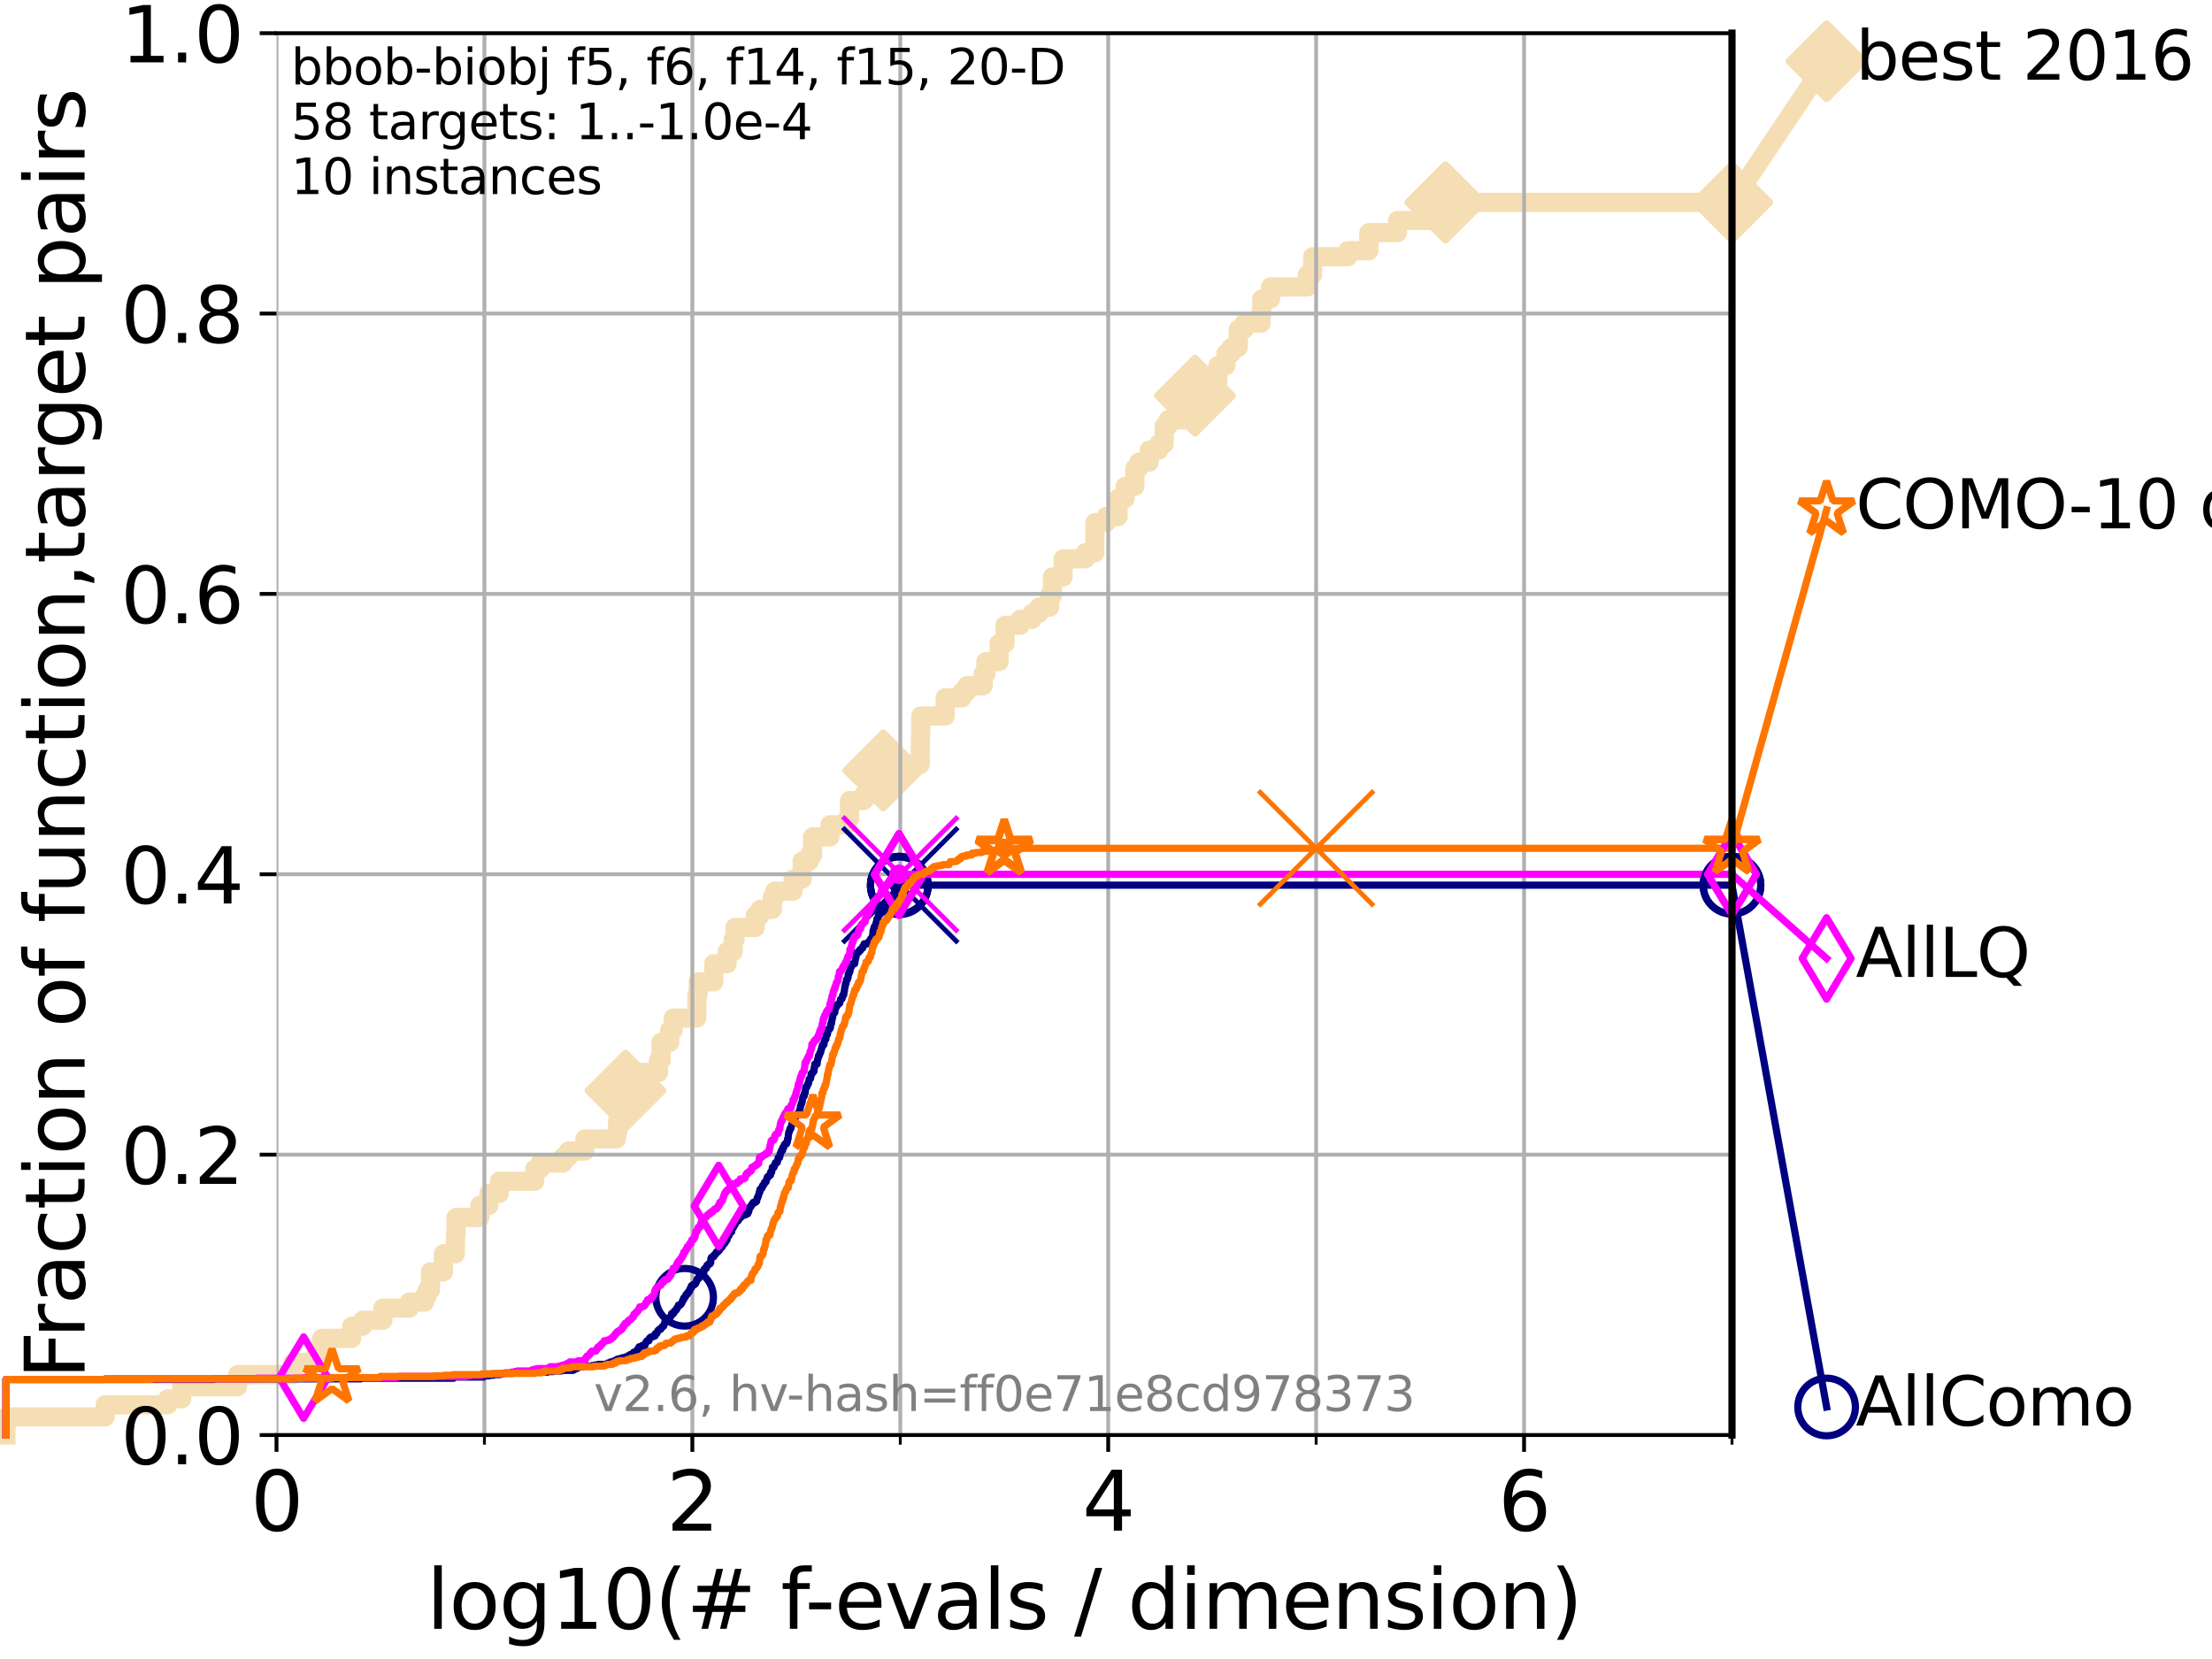 <?xml version="1.0" encoding="utf-8" standalone="no"?>
<!DOCTYPE svg PUBLIC "-//W3C//DTD SVG 1.1//EN"
  "http://www.w3.org/Graphics/SVG/1.1/DTD/svg11.dtd">
<svg xmlns:xlink="http://www.w3.org/1999/xlink" width="460.8pt" height="345.6pt" viewBox="0 0 460.8 345.6" xmlns="http://www.w3.org/2000/svg" version="1.1">
 <defs>
  <style type="text/css">*{stroke-linejoin: round; stroke-linecap: butt}</style>
 </defs>
 <g id="figure_1">
  <g id="patch_1">
   <path d="M 0 345.6 
L 460.8 345.6 
L 460.8 0 
L 0 0 
z
" style="fill: #ffffff"/>
  </g>
  <g id="axes_1">
   <g id="patch_2">
    <path d="M 57.6 298.944 
L 360.806 298.944 
L 360.806 6.912 
L 57.6 6.912 
z
" style="fill: #ffffff"/>
   </g>
   <g id="line2d_1">
    <path d="M 1.246 298.944 
L 1.246 295.168 
L 21.912 295.168 
L 21.912 292.65 
L 34.951 292.65 
L 34.951 291.391 
L 37.851 291.391 
L 37.851 288.874 
L 49.496 288.874 
L 49.496 286.356 
L 61.03 286.356 
L 61.03 283.839 
L 65.844 283.839 
L 65.844 281.321 
L 67.02 281.321 
L 67.02 278.804 
L 73.268 278.804 
L 73.268 276.286 
L 75.575 276.286 
L 75.575 275.028 
L 79.772 275.028 
L 79.772 272.51 
L 85.256 272.51 
L 85.256 271.251 
L 88.432 271.251 
L 88.432 269.993 
L 88.972 269.993 
L 88.972 268.734 
L 89.669 268.734 
L 89.669 264.958 
L 92.372 264.958 
L 92.372 261.181 
L 94.866 261.181 
L 94.866 257.405 
L 94.995 257.405 
L 94.995 253.629 
L 99.95 253.629 
L 99.95 251.111 
L 101.833 251.111 
L 101.833 248.594 
L 104.029 248.594 
L 104.029 246.076 
L 111.389 246.076 
L 111.389 243.559 
L 112.488 243.559 
L 112.488 242.3 
L 117.266 242.3 
L 117.266 241.041 
L 118.414 241.041 
L 118.414 239.782 
L 121.831 239.782 
L 121.831 237.265 
L 128.398 237.265 
L 128.398 236.006 
L 128.658 236.006 
L 128.658 233.489 
L 129.582 233.489 
L 129.582 230.971 
L 130.305 230.971 
L 130.305 227.195 
L 133.424 227.195 
L 133.424 223.418 
L 137.168 223.418 
L 137.168 220.901 
L 137.708 220.901 
L 137.708 217.125 
L 139.52 217.125 
L 139.52 214.607 
L 140.243 214.607 
L 140.243 212.09 
L 145.139 212.09 
L 145.193 207.055 
L 145.45 207.055 
L 145.45 204.537 
L 148.69 204.537 
L 148.69 200.761 
L 151.471 200.761 
L 151.471 198.243 
L 152.728 198.243 
L 152.728 195.726 
L 153.113 195.726 
L 153.113 193.208 
L 157.326 193.208 
L 157.326 190.691 
L 158.366 190.691 
L 158.366 189.432 
L 160.91 189.432 
L 160.91 186.914 
L 161.392 186.914 
L 161.392 185.656 
L 165.214 185.656 
L 165.214 183.138 
L 167.113 183.138 
L 167.113 179.362 
L 168.635 179.362 
L 168.635 178.103 
L 169.282 178.103 
L 169.282 174.327 
L 172.899 174.327 
L 172.899 171.809 
L 176.529 171.809 
L 176.529 170.551 
L 176.968 170.551 
L 176.968 166.774 
L 179.956 166.774 
L 179.956 165.516 
L 183.463 165.516 
L 183.463 164.257 
L 184.004 164.257 
L 184.004 160.481 
L 187.411 160.481 
L 187.411 159.222 
L 191.691 159.222 
L 191.755 152.928 
L 191.814 152.928 
L 191.814 149.152 
L 196.886 149.152 
L 196.886 145.375 
L 200.418 145.375 
L 200.418 144.117 
L 201.407 144.117 
L 201.407 142.858 
L 204.808 142.858 
L 204.808 140.34 
L 205.375 140.34 
L 205.375 137.823 
L 208.126 137.823 
L 208.126 134.047 
L 209.364 134.047 
L 209.364 130.27 
L 212.515 130.27 
L 212.515 129.012 
L 214.99 129.012 
L 214.99 127.753 
L 216.397 127.753 
L 216.397 126.494 
L 218.65 126.494 
L 218.65 123.977 
L 219.24 123.977 
L 219.24 120.2 
L 221.462 120.2 
L 221.462 116.424 
L 226.049 116.424 
L 226.049 115.165 
L 228.077 115.165 
L 228.104 108.871 
L 230.416 108.871 
L 230.416 107.613 
L 232.912 107.613 
L 232.912 103.836 
L 234.389 103.836 
L 234.389 101.319 
L 236.408 101.319 
L 236.408 97.543 
L 237.248 97.543 
L 237.248 96.284 
L 239.41 96.284 
L 239.41 93.766 
L 241.39 93.766 
L 241.39 92.508 
L 242.529 92.508 
L 242.529 88.731 
L 243.35 88.731 
L 243.35 87.473 
L 246.777 87.473 
L 246.777 84.955 
L 247.152 84.955 
L 247.152 82.438 
L 248.934 82.438 
L 248.934 79.92 
L 253.709 79.92 
L 253.709 76.144 
L 255.397 76.144 
L 255.397 73.626 
L 256.499 73.626 
L 256.499 72.367 
L 257.96 72.367 
L 257.96 68.591 
L 259.2 68.591 
L 259.2 67.332 
L 262.709 67.332 
L 262.709 64.815 
L 262.846 64.815 
L 262.846 62.297 
L 264.677 62.297 
L 264.677 59.78 
L 272.331 59.78 
L 272.331 57.262 
L 273.442 57.262 
L 273.442 53.486 
L 280.764 53.486 
L 280.764 52.227 
L 285.161 52.227 
L 285.161 48.451 
L 291.129 48.451 
L 291.129 45.934 
L 301.115 45.934 
L 301.115 42.157 
L 360.806 42.157 
L 360.806 42.157 
" style="fill: none; stroke: #f5deb3; stroke-width: 4; stroke-linecap: square"/>
   </g>
   <g id="line2d_2">
    <defs>
     <path id="m366d7e4f13" d="M -0 7.778 
L 7.778 0 
L 0 -7.778 
L -7.778 -0 
z
" style="stroke: #f5deb3; stroke-width: 1.5; stroke-linejoin: miter"/>
    </defs>
    <g>
     <use xlink:href="#m366d7e4f13" x="130.305" y="227.195" style="fill: #f5deb3; stroke: #f5deb3; stroke-width: 1.5; stroke-linejoin: miter"/>
     <use xlink:href="#m366d7e4f13" x="184.004" y="160.481" style="fill: #f5deb3; stroke: #f5deb3; stroke-width: 1.5; stroke-linejoin: miter"/>
     <use xlink:href="#m366d7e4f13" x="248.934" y="82.438" style="fill: #f5deb3; stroke: #f5deb3; stroke-width: 1.5; stroke-linejoin: miter"/>
     <use xlink:href="#m366d7e4f13" x="301.115" y="42.157" style="fill: #f5deb3; stroke: #f5deb3; stroke-width: 1.5; stroke-linejoin: miter"/>
     <use xlink:href="#m366d7e4f13" x="301.115" y="42.157" style="fill: #f5deb3; stroke: #f5deb3; stroke-width: 1.5; stroke-linejoin: miter"/>
     <use xlink:href="#m366d7e4f13" x="360.806" y="42.157" style="fill: #f5deb3; stroke: #f5deb3; stroke-width: 1.5; stroke-linejoin: miter"/>
    </g>
   </g>
   <g id="line2d_3">
    <path style="fill: none; stroke: #f5deb3; stroke-width: 4; stroke-linecap: square"/>
    <g/>
   </g>
   <g id="line2d_4">
    <path d="M 360.806 42.157 
L 380.515 12.753 
" style="fill: none; stroke: #f5deb3; stroke-width: 4; stroke-linecap: square"/>
    <g>
     <use xlink:href="#m366d7e4f13" x="360.806" y="42.157" style="fill: #f5deb3; stroke: #f5deb3; stroke-width: 1.5; stroke-linejoin: miter"/>
     <use xlink:href="#m366d7e4f13" x="380.515" y="12.753" style="fill: #f5deb3; stroke: #f5deb3; stroke-width: 1.5; stroke-linejoin: miter"/>
    </g>
   </g>
   <g id="matplotlib.axis_1">
    <g id="xtick_1">
     <g id="line2d_5">
      <path d="M 57.6 298.944 
L 57.6 6.912 
" clip-path="url(#pa917065321)" style="fill: none; stroke: #b0b0b0; stroke-width: 0.8; stroke-linecap: square"/>
     </g>
     <g id="line2d_6">
      <defs>
       <path id="m507f4f56fc" d="M 0 0 
L 0 3.5 
" style="stroke: #000000; stroke-width: 0.8"/>
      </defs>
      <g>
       <use xlink:href="#m507f4f56fc" x="57.6" y="298.944" style="stroke: #000000; stroke-width: 0.8"/>
      </g>
     </g>
     <g id="text_1">
      <!-- 0 -->
      <g transform="translate(52.192 318.861) scale(0.17 -0.17)">
       <defs>
        <path id="DejaVuSans-30" d="M 2034 4250 
Q 1547 4250 1301 3770 
Q 1056 3291 1056 2328 
Q 1056 1369 1301 889 
Q 1547 409 2034 409 
Q 2525 409 2770 889 
Q 3016 1369 3016 2328 
Q 3016 3291 2770 3770 
Q 2525 4250 2034 4250 
z
M 2034 4750 
Q 2819 4750 3233 4129 
Q 3647 3509 3647 2328 
Q 3647 1150 3233 529 
Q 2819 -91 2034 -91 
Q 1250 -91 836 529 
Q 422 1150 422 2328 
Q 422 3509 836 4129 
Q 1250 4750 2034 4750 
z
" transform="scale(0.016)"/>
       </defs>
       <use xlink:href="#DejaVuSans-30"/>
      </g>
     </g>
    </g>
    <g id="xtick_2">
     <g id="line2d_7">
      <path d="M 144.23 298.944 
L 144.23 6.912 
" clip-path="url(#pa917065321)" style="fill: none; stroke: #b0b0b0; stroke-width: 0.8; stroke-linecap: square"/>
     </g>
     <g id="line2d_8">
      <g>
       <use xlink:href="#m507f4f56fc" x="144.23" y="298.944" style="stroke: #000000; stroke-width: 0.8"/>
      </g>
     </g>
     <g id="text_2">
      <!-- 2 -->
      <g transform="translate(138.822 318.861) scale(0.17 -0.17)">
       <defs>
        <path id="DejaVuSans-32" d="M 1228 531 
L 3431 531 
L 3431 0 
L 469 0 
L 469 531 
Q 828 903 1448 1529 
Q 2069 2156 2228 2338 
Q 2531 2678 2651 2914 
Q 2772 3150 2772 3378 
Q 2772 3750 2511 3984 
Q 2250 4219 1831 4219 
Q 1534 4219 1204 4116 
Q 875 4013 500 3803 
L 500 4441 
Q 881 4594 1212 4672 
Q 1544 4750 1819 4750 
Q 2544 4750 2975 4387 
Q 3406 4025 3406 3419 
Q 3406 3131 3298 2873 
Q 3191 2616 2906 2266 
Q 2828 2175 2409 1742 
Q 1991 1309 1228 531 
z
" transform="scale(0.016)"/>
       </defs>
       <use xlink:href="#DejaVuSans-32"/>
      </g>
     </g>
    </g>
    <g id="xtick_3">
     <g id="line2d_9">
      <path d="M 230.861 298.944 
L 230.861 6.912 
" clip-path="url(#pa917065321)" style="fill: none; stroke: #b0b0b0; stroke-width: 0.8; stroke-linecap: square"/>
     </g>
     <g id="line2d_10">
      <g>
       <use xlink:href="#m507f4f56fc" x="230.861" y="298.944" style="stroke: #000000; stroke-width: 0.8"/>
      </g>
     </g>
     <g id="text_3">
      <!-- 4 -->
      <g transform="translate(225.453 318.861) scale(0.17 -0.17)">
       <defs>
        <path id="DejaVuSans-34" d="M 2419 4116 
L 825 1625 
L 2419 1625 
L 2419 4116 
z
M 2253 4666 
L 3047 4666 
L 3047 1625 
L 3713 1625 
L 3713 1100 
L 3047 1100 
L 3047 0 
L 2419 0 
L 2419 1100 
L 313 1100 
L 313 1709 
L 2253 4666 
z
" transform="scale(0.016)"/>
       </defs>
       <use xlink:href="#DejaVuSans-34"/>
      </g>
     </g>
    </g>
    <g id="xtick_4">
     <g id="line2d_11">
      <path d="M 317.491 298.944 
L 317.491 6.912 
" clip-path="url(#pa917065321)" style="fill: none; stroke: #b0b0b0; stroke-width: 0.8; stroke-linecap: square"/>
     </g>
     <g id="line2d_12">
      <g>
       <use xlink:href="#m507f4f56fc" x="317.491" y="298.944" style="stroke: #000000; stroke-width: 0.8"/>
      </g>
     </g>
     <g id="text_4">
      <!-- 6 -->
      <g transform="translate(312.083 318.861) scale(0.17 -0.17)">
       <defs>
        <path id="DejaVuSans-36" d="M 2113 2584 
Q 1688 2584 1439 2293 
Q 1191 2003 1191 1497 
Q 1191 994 1439 701 
Q 1688 409 2113 409 
Q 2538 409 2786 701 
Q 3034 994 3034 1497 
Q 3034 2003 2786 2293 
Q 2538 2584 2113 2584 
z
M 3366 4563 
L 3366 3988 
Q 3128 4100 2886 4159 
Q 2644 4219 2406 4219 
Q 1781 4219 1451 3797 
Q 1122 3375 1075 2522 
Q 1259 2794 1537 2939 
Q 1816 3084 2150 3084 
Q 2853 3084 3261 2657 
Q 3669 2231 3669 1497 
Q 3669 778 3244 343 
Q 2819 -91 2113 -91 
Q 1303 -91 875 529 
Q 447 1150 447 2328 
Q 447 3434 972 4092 
Q 1497 4750 2381 4750 
Q 2619 4750 2861 4703 
Q 3103 4656 3366 4563 
z
" transform="scale(0.016)"/>
       </defs>
       <use xlink:href="#DejaVuSans-36"/>
      </g>
     </g>
    </g>
    <g id="xtick_5">
     <g id="line2d_13">
      <path d="M 100.915 298.944 
L 100.915 6.912 
" clip-path="url(#pa917065321)" style="fill: none; stroke: #b0b0b0; stroke-width: 0.8; stroke-linecap: square"/>
     </g>
     <g id="line2d_14">
      <defs>
       <path id="mb2fb402bf0" d="M 0 0 
L 0 2 
" style="stroke: #000000; stroke-width: 0.6"/>
      </defs>
      <g>
       <use xlink:href="#mb2fb402bf0" x="100.915" y="298.944" style="stroke: #000000; stroke-width: 0.6"/>
      </g>
     </g>
    </g>
    <g id="xtick_6">
     <g id="line2d_15">
      <path d="M 187.546 298.944 
L 187.546 6.912 
" clip-path="url(#pa917065321)" style="fill: none; stroke: #b0b0b0; stroke-width: 0.8; stroke-linecap: square"/>
     </g>
     <g id="line2d_16">
      <g>
       <use xlink:href="#mb2fb402bf0" x="187.546" y="298.944" style="stroke: #000000; stroke-width: 0.6"/>
      </g>
     </g>
    </g>
    <g id="xtick_7">
     <g id="line2d_17">
      <path d="M 274.176 298.944 
L 274.176 6.912 
" clip-path="url(#pa917065321)" style="fill: none; stroke: #b0b0b0; stroke-width: 0.8; stroke-linecap: square"/>
     </g>
     <g id="line2d_18">
      <g>
       <use xlink:href="#mb2fb402bf0" x="274.176" y="298.944" style="stroke: #000000; stroke-width: 0.6"/>
      </g>
     </g>
    </g>
    <g id="xtick_8">
     <g id="line2d_19">
      <path d="M 360.806 298.944 
L 360.806 6.912 
" clip-path="url(#pa917065321)" style="fill: none; stroke: #b0b0b0; stroke-width: 0.8; stroke-linecap: square"/>
     </g>
     <g id="line2d_20">
      <g>
       <use xlink:href="#mb2fb402bf0" x="360.806" y="298.944" style="stroke: #000000; stroke-width: 0.6"/>
      </g>
     </g>
    </g>
    <g id="text_5">
     <!-- log10(# f-evals / dimension) -->
     <g transform="translate(88.823 339.314) scale(0.17 -0.17)">
      <defs>
       <path id="DejaVuSans-6c" d="M 603 4863 
L 1178 4863 
L 1178 0 
L 603 0 
L 603 4863 
z
" transform="scale(0.016)"/>
       <path id="DejaVuSans-6f" d="M 1959 3097 
Q 1497 3097 1228 2736 
Q 959 2375 959 1747 
Q 959 1119 1226 758 
Q 1494 397 1959 397 
Q 2419 397 2687 759 
Q 2956 1122 2956 1747 
Q 2956 2369 2687 2733 
Q 2419 3097 1959 3097 
z
M 1959 3584 
Q 2709 3584 3137 3096 
Q 3566 2609 3566 1747 
Q 3566 888 3137 398 
Q 2709 -91 1959 -91 
Q 1206 -91 779 398 
Q 353 888 353 1747 
Q 353 2609 779 3096 
Q 1206 3584 1959 3584 
z
" transform="scale(0.016)"/>
       <path id="DejaVuSans-67" d="M 2906 1791 
Q 2906 2416 2648 2759 
Q 2391 3103 1925 3103 
Q 1463 3103 1205 2759 
Q 947 2416 947 1791 
Q 947 1169 1205 825 
Q 1463 481 1925 481 
Q 2391 481 2648 825 
Q 2906 1169 2906 1791 
z
M 3481 434 
Q 3481 -459 3084 -895 
Q 2688 -1331 1869 -1331 
Q 1566 -1331 1297 -1286 
Q 1028 -1241 775 -1147 
L 775 -588 
Q 1028 -725 1275 -790 
Q 1522 -856 1778 -856 
Q 2344 -856 2625 -561 
Q 2906 -266 2906 331 
L 2906 616 
Q 2728 306 2450 153 
Q 2172 0 1784 0 
Q 1141 0 747 490 
Q 353 981 353 1791 
Q 353 2603 747 3093 
Q 1141 3584 1784 3584 
Q 2172 3584 2450 3431 
Q 2728 3278 2906 2969 
L 2906 3500 
L 3481 3500 
L 3481 434 
z
" transform="scale(0.016)"/>
       <path id="DejaVuSans-31" d="M 794 531 
L 1825 531 
L 1825 4091 
L 703 3866 
L 703 4441 
L 1819 4666 
L 2450 4666 
L 2450 531 
L 3481 531 
L 3481 0 
L 794 0 
L 794 531 
z
" transform="scale(0.016)"/>
       <path id="DejaVuSans-28" d="M 1984 4856 
Q 1566 4138 1362 3434 
Q 1159 2731 1159 2009 
Q 1159 1288 1364 580 
Q 1569 -128 1984 -844 
L 1484 -844 
Q 1016 -109 783 600 
Q 550 1309 550 2009 
Q 550 2706 781 3412 
Q 1013 4119 1484 4856 
L 1984 4856 
z
" transform="scale(0.016)"/>
       <path id="DejaVuSans-23" d="M 3272 2816 
L 2363 2816 
L 2100 1772 
L 3016 1772 
L 3272 2816 
z
M 2803 4594 
L 2478 3297 
L 3391 3297 
L 3719 4594 
L 4219 4594 
L 3897 3297 
L 4872 3297 
L 4872 2816 
L 3775 2816 
L 3519 1772 
L 4513 1772 
L 4513 1294 
L 3397 1294 
L 3072 0 
L 2572 0 
L 2894 1294 
L 1978 1294 
L 1656 0 
L 1153 0 
L 1478 1294 
L 494 1294 
L 494 1772 
L 1594 1772 
L 1856 2816 
L 850 2816 
L 850 3297 
L 1978 3297 
L 2297 4594 
L 2803 4594 
z
" transform="scale(0.016)"/>
       <path id="DejaVuSans-20" transform="scale(0.016)"/>
       <path id="DejaVuSans-66" d="M 2375 4863 
L 2375 4384 
L 1825 4384 
Q 1516 4384 1395 4259 
Q 1275 4134 1275 3809 
L 1275 3500 
L 2222 3500 
L 2222 3053 
L 1275 3053 
L 1275 0 
L 697 0 
L 697 3053 
L 147 3053 
L 147 3500 
L 697 3500 
L 697 3744 
Q 697 4328 969 4595 
Q 1241 4863 1831 4863 
L 2375 4863 
z
" transform="scale(0.016)"/>
       <path id="DejaVuSans-2d" d="M 313 2009 
L 1997 2009 
L 1997 1497 
L 313 1497 
L 313 2009 
z
" transform="scale(0.016)"/>
       <path id="DejaVuSans-65" d="M 3597 1894 
L 3597 1613 
L 953 1613 
Q 991 1019 1311 708 
Q 1631 397 2203 397 
Q 2534 397 2845 478 
Q 3156 559 3463 722 
L 3463 178 
Q 3153 47 2828 -22 
Q 2503 -91 2169 -91 
Q 1331 -91 842 396 
Q 353 884 353 1716 
Q 353 2575 817 3079 
Q 1281 3584 2069 3584 
Q 2775 3584 3186 3129 
Q 3597 2675 3597 1894 
z
M 3022 2063 
Q 3016 2534 2758 2815 
Q 2500 3097 2075 3097 
Q 1594 3097 1305 2825 
Q 1016 2553 972 2059 
L 3022 2063 
z
" transform="scale(0.016)"/>
       <path id="DejaVuSans-76" d="M 191 3500 
L 800 3500 
L 1894 563 
L 2988 3500 
L 3597 3500 
L 2284 0 
L 1503 0 
L 191 3500 
z
" transform="scale(0.016)"/>
       <path id="DejaVuSans-61" d="M 2194 1759 
Q 1497 1759 1228 1600 
Q 959 1441 959 1056 
Q 959 750 1161 570 
Q 1363 391 1709 391 
Q 2188 391 2477 730 
Q 2766 1069 2766 1631 
L 2766 1759 
L 2194 1759 
z
M 3341 1997 
L 3341 0 
L 2766 0 
L 2766 531 
Q 2569 213 2275 61 
Q 1981 -91 1556 -91 
Q 1019 -91 701 211 
Q 384 513 384 1019 
Q 384 1609 779 1909 
Q 1175 2209 1959 2209 
L 2766 2209 
L 2766 2266 
Q 2766 2663 2505 2880 
Q 2244 3097 1772 3097 
Q 1472 3097 1187 3025 
Q 903 2953 641 2809 
L 641 3341 
Q 956 3463 1253 3523 
Q 1550 3584 1831 3584 
Q 2591 3584 2966 3190 
Q 3341 2797 3341 1997 
z
" transform="scale(0.016)"/>
       <path id="DejaVuSans-73" d="M 2834 3397 
L 2834 2853 
Q 2591 2978 2328 3040 
Q 2066 3103 1784 3103 
Q 1356 3103 1142 2972 
Q 928 2841 928 2578 
Q 928 2378 1081 2264 
Q 1234 2150 1697 2047 
L 1894 2003 
Q 2506 1872 2764 1633 
Q 3022 1394 3022 966 
Q 3022 478 2636 193 
Q 2250 -91 1575 -91 
Q 1294 -91 989 -36 
Q 684 19 347 128 
L 347 722 
Q 666 556 975 473 
Q 1284 391 1588 391 
Q 1994 391 2212 530 
Q 2431 669 2431 922 
Q 2431 1156 2273 1281 
Q 2116 1406 1581 1522 
L 1381 1569 
Q 847 1681 609 1914 
Q 372 2147 372 2553 
Q 372 3047 722 3315 
Q 1072 3584 1716 3584 
Q 2034 3584 2315 3537 
Q 2597 3491 2834 3397 
z
" transform="scale(0.016)"/>
       <path id="DejaVuSans-2f" d="M 1625 4666 
L 2156 4666 
L 531 -594 
L 0 -594 
L 1625 4666 
z
" transform="scale(0.016)"/>
       <path id="DejaVuSans-64" d="M 2906 2969 
L 2906 4863 
L 3481 4863 
L 3481 0 
L 2906 0 
L 2906 525 
Q 2725 213 2448 61 
Q 2172 -91 1784 -91 
Q 1150 -91 751 415 
Q 353 922 353 1747 
Q 353 2572 751 3078 
Q 1150 3584 1784 3584 
Q 2172 3584 2448 3432 
Q 2725 3281 2906 2969 
z
M 947 1747 
Q 947 1113 1208 752 
Q 1469 391 1925 391 
Q 2381 391 2643 752 
Q 2906 1113 2906 1747 
Q 2906 2381 2643 2742 
Q 2381 3103 1925 3103 
Q 1469 3103 1208 2742 
Q 947 2381 947 1747 
z
" transform="scale(0.016)"/>
       <path id="DejaVuSans-69" d="M 603 3500 
L 1178 3500 
L 1178 0 
L 603 0 
L 603 3500 
z
M 603 4863 
L 1178 4863 
L 1178 4134 
L 603 4134 
L 603 4863 
z
" transform="scale(0.016)"/>
       <path id="DejaVuSans-6d" d="M 3328 2828 
Q 3544 3216 3844 3400 
Q 4144 3584 4550 3584 
Q 5097 3584 5394 3201 
Q 5691 2819 5691 2113 
L 5691 0 
L 5113 0 
L 5113 2094 
Q 5113 2597 4934 2840 
Q 4756 3084 4391 3084 
Q 3944 3084 3684 2787 
Q 3425 2491 3425 1978 
L 3425 0 
L 2847 0 
L 2847 2094 
Q 2847 2600 2669 2842 
Q 2491 3084 2119 3084 
Q 1678 3084 1418 2786 
Q 1159 2488 1159 1978 
L 1159 0 
L 581 0 
L 581 3500 
L 1159 3500 
L 1159 2956 
Q 1356 3278 1631 3431 
Q 1906 3584 2284 3584 
Q 2666 3584 2933 3390 
Q 3200 3197 3328 2828 
z
" transform="scale(0.016)"/>
       <path id="DejaVuSans-6e" d="M 3513 2113 
L 3513 0 
L 2938 0 
L 2938 2094 
Q 2938 2591 2744 2837 
Q 2550 3084 2163 3084 
Q 1697 3084 1428 2787 
Q 1159 2491 1159 1978 
L 1159 0 
L 581 0 
L 581 3500 
L 1159 3500 
L 1159 2956 
Q 1366 3272 1645 3428 
Q 1925 3584 2291 3584 
Q 2894 3584 3203 3211 
Q 3513 2838 3513 2113 
z
" transform="scale(0.016)"/>
       <path id="DejaVuSans-29" d="M 513 4856 
L 1013 4856 
Q 1481 4119 1714 3412 
Q 1947 2706 1947 2009 
Q 1947 1309 1714 600 
Q 1481 -109 1013 -844 
L 513 -844 
Q 928 -128 1133 580 
Q 1338 1288 1338 2009 
Q 1338 2731 1133 3434 
Q 928 4138 513 4856 
z
" transform="scale(0.016)"/>
      </defs>
      <use xlink:href="#DejaVuSans-6c"/>
      <use xlink:href="#DejaVuSans-6f" x="27.783"/>
      <use xlink:href="#DejaVuSans-67" x="88.965"/>
      <use xlink:href="#DejaVuSans-31" x="152.441"/>
      <use xlink:href="#DejaVuSans-30" x="216.064"/>
      <use xlink:href="#DejaVuSans-28" x="279.688"/>
      <use xlink:href="#DejaVuSans-23" x="318.701"/>
      <use xlink:href="#DejaVuSans-20" x="402.49"/>
      <use xlink:href="#DejaVuSans-66" x="434.277"/>
      <use xlink:href="#DejaVuSans-2d" x="463.982"/>
      <use xlink:href="#DejaVuSans-65" x="500.066"/>
      <use xlink:href="#DejaVuSans-76" x="561.59"/>
      <use xlink:href="#DejaVuSans-61" x="620.77"/>
      <use xlink:href="#DejaVuSans-6c" x="682.049"/>
      <use xlink:href="#DejaVuSans-73" x="709.832"/>
      <use xlink:href="#DejaVuSans-20" x="761.932"/>
      <use xlink:href="#DejaVuSans-2f" x="793.719"/>
      <use xlink:href="#DejaVuSans-20" x="827.41"/>
      <use xlink:href="#DejaVuSans-64" x="859.197"/>
      <use xlink:href="#DejaVuSans-69" x="922.674"/>
      <use xlink:href="#DejaVuSans-6d" x="950.457"/>
      <use xlink:href="#DejaVuSans-65" x="1047.869"/>
      <use xlink:href="#DejaVuSans-6e" x="1109.393"/>
      <use xlink:href="#DejaVuSans-73" x="1172.771"/>
      <use xlink:href="#DejaVuSans-69" x="1224.871"/>
      <use xlink:href="#DejaVuSans-6f" x="1252.654"/>
      <use xlink:href="#DejaVuSans-6e" x="1313.836"/>
      <use xlink:href="#DejaVuSans-29" x="1377.215"/>
     </g>
    </g>
   </g>
   <g id="matplotlib.axis_2">
    <g id="ytick_1">
     <g id="line2d_21">
      <path d="M 57.6 298.944 
L 360.806 298.944 
" clip-path="url(#pa917065321)" style="fill: none; stroke: #b0b0b0; stroke-width: 0.8; stroke-linecap: square"/>
     </g>
     <g id="line2d_22">
      <defs>
       <path id="mfc1eaf3b79" d="M 0 0 
L -3.5 0 
" style="stroke: #000000; stroke-width: 0.8"/>
      </defs>
      <g>
       <use xlink:href="#mfc1eaf3b79" x="57.6" y="298.944" style="stroke: #000000; stroke-width: 0.8"/>
      </g>
     </g>
     <g id="text_6">
      <!-- 0.0 -->
      <g transform="translate(25.155 305.023) scale(0.16 -0.16)">
       <defs>
        <path id="DejaVuSans-2e" d="M 684 794 
L 1344 794 
L 1344 0 
L 684 0 
L 684 794 
z
" transform="scale(0.016)"/>
       </defs>
       <use xlink:href="#DejaVuSans-30"/>
       <use xlink:href="#DejaVuSans-2e" x="63.623"/>
       <use xlink:href="#DejaVuSans-30" x="95.41"/>
      </g>
     </g>
    </g>
    <g id="ytick_2">
     <g id="line2d_23">
      <path d="M 57.6 240.538 
L 360.806 240.538 
" clip-path="url(#pa917065321)" style="fill: none; stroke: #b0b0b0; stroke-width: 0.8; stroke-linecap: square"/>
     </g>
     <g id="line2d_24">
      <g>
       <use xlink:href="#mfc1eaf3b79" x="57.6" y="240.538" style="stroke: #000000; stroke-width: 0.8"/>
      </g>
     </g>
     <g id="text_7">
      <!-- 0.2 -->
      <g transform="translate(25.155 246.616) scale(0.16 -0.16)">
       <use xlink:href="#DejaVuSans-30"/>
       <use xlink:href="#DejaVuSans-2e" x="63.623"/>
       <use xlink:href="#DejaVuSans-32" x="95.41"/>
      </g>
     </g>
    </g>
    <g id="ytick_3">
     <g id="line2d_25">
      <path d="M 57.6 182.131 
L 360.806 182.131 
" clip-path="url(#pa917065321)" style="fill: none; stroke: #b0b0b0; stroke-width: 0.8; stroke-linecap: square"/>
     </g>
     <g id="line2d_26">
      <g>
       <use xlink:href="#mfc1eaf3b79" x="57.6" y="182.131" style="stroke: #000000; stroke-width: 0.8"/>
      </g>
     </g>
     <g id="text_8">
      <!-- 0.4 -->
      <g transform="translate(25.155 188.21) scale(0.16 -0.16)">
       <use xlink:href="#DejaVuSans-30"/>
       <use xlink:href="#DejaVuSans-2e" x="63.623"/>
       <use xlink:href="#DejaVuSans-34" x="95.41"/>
      </g>
     </g>
    </g>
    <g id="ytick_4">
     <g id="line2d_27">
      <path d="M 57.6 123.725 
L 360.806 123.725 
" clip-path="url(#pa917065321)" style="fill: none; stroke: #b0b0b0; stroke-width: 0.8; stroke-linecap: square"/>
     </g>
     <g id="line2d_28">
      <g>
       <use xlink:href="#mfc1eaf3b79" x="57.6" y="123.725" style="stroke: #000000; stroke-width: 0.8"/>
      </g>
     </g>
     <g id="text_9">
      <!-- 0.6 -->
      <g transform="translate(25.155 129.804) scale(0.16 -0.16)">
       <use xlink:href="#DejaVuSans-30"/>
       <use xlink:href="#DejaVuSans-2e" x="63.623"/>
       <use xlink:href="#DejaVuSans-36" x="95.41"/>
      </g>
     </g>
    </g>
    <g id="ytick_5">
     <g id="line2d_29">
      <path d="M 57.6 65.318 
L 360.806 65.318 
" clip-path="url(#pa917065321)" style="fill: none; stroke: #b0b0b0; stroke-width: 0.8; stroke-linecap: square"/>
     </g>
     <g id="line2d_30">
      <g>
       <use xlink:href="#mfc1eaf3b79" x="57.6" y="65.318" style="stroke: #000000; stroke-width: 0.8"/>
      </g>
     </g>
     <g id="text_10">
      <!-- 0.8 -->
      <g transform="translate(25.155 71.397) scale(0.16 -0.16)">
       <defs>
        <path id="DejaVuSans-38" d="M 2034 2216 
Q 1584 2216 1326 1975 
Q 1069 1734 1069 1313 
Q 1069 891 1326 650 
Q 1584 409 2034 409 
Q 2484 409 2743 651 
Q 3003 894 3003 1313 
Q 3003 1734 2745 1975 
Q 2488 2216 2034 2216 
z
M 1403 2484 
Q 997 2584 770 2862 
Q 544 3141 544 3541 
Q 544 4100 942 4425 
Q 1341 4750 2034 4750 
Q 2731 4750 3128 4425 
Q 3525 4100 3525 3541 
Q 3525 3141 3298 2862 
Q 3072 2584 2669 2484 
Q 3125 2378 3379 2068 
Q 3634 1759 3634 1313 
Q 3634 634 3220 271 
Q 2806 -91 2034 -91 
Q 1263 -91 848 271 
Q 434 634 434 1313 
Q 434 1759 690 2068 
Q 947 2378 1403 2484 
z
M 1172 3481 
Q 1172 3119 1398 2916 
Q 1625 2713 2034 2713 
Q 2441 2713 2670 2916 
Q 2900 3119 2900 3481 
Q 2900 3844 2670 4047 
Q 2441 4250 2034 4250 
Q 1625 4250 1398 4047 
Q 1172 3844 1172 3481 
z
" transform="scale(0.016)"/>
       </defs>
       <use xlink:href="#DejaVuSans-30"/>
       <use xlink:href="#DejaVuSans-2e" x="63.623"/>
       <use xlink:href="#DejaVuSans-38" x="95.41"/>
      </g>
     </g>
    </g>
    <g id="ytick_6">
     <g id="line2d_31">
      <path d="M 57.6 6.912 
L 360.806 6.912 
" clip-path="url(#pa917065321)" style="fill: none; stroke: #b0b0b0; stroke-width: 0.8; stroke-linecap: square"/>
     </g>
     <g id="line2d_32">
      <g>
       <use xlink:href="#mfc1eaf3b79" x="57.6" y="6.912" style="stroke: #000000; stroke-width: 0.8"/>
      </g>
     </g>
     <g id="text_11">
      <!-- 1.0 -->
      <g transform="translate(25.155 12.991) scale(0.16 -0.16)">
       <use xlink:href="#DejaVuSans-31"/>
       <use xlink:href="#DejaVuSans-2e" x="63.623"/>
       <use xlink:href="#DejaVuSans-30" x="95.41"/>
      </g>
     </g>
    </g>
    <g id="text_12">
     <!-- Fraction of function,target pairs -->
     <g transform="translate(17.62 287.313) rotate(-90) scale(0.17 -0.17)">
      <defs>
       <path id="DejaVuSans-46" d="M 628 4666 
L 3309 4666 
L 3309 4134 
L 1259 4134 
L 1259 2759 
L 3109 2759 
L 3109 2228 
L 1259 2228 
L 1259 0 
L 628 0 
L 628 4666 
z
" transform="scale(0.016)"/>
       <path id="DejaVuSans-72" d="M 2631 2963 
Q 2534 3019 2420 3045 
Q 2306 3072 2169 3072 
Q 1681 3072 1420 2755 
Q 1159 2438 1159 1844 
L 1159 0 
L 581 0 
L 581 3500 
L 1159 3500 
L 1159 2956 
Q 1341 3275 1631 3429 
Q 1922 3584 2338 3584 
Q 2397 3584 2469 3576 
Q 2541 3569 2628 3553 
L 2631 2963 
z
" transform="scale(0.016)"/>
       <path id="DejaVuSans-63" d="M 3122 3366 
L 3122 2828 
Q 2878 2963 2633 3030 
Q 2388 3097 2138 3097 
Q 1578 3097 1268 2742 
Q 959 2388 959 1747 
Q 959 1106 1268 751 
Q 1578 397 2138 397 
Q 2388 397 2633 464 
Q 2878 531 3122 666 
L 3122 134 
Q 2881 22 2623 -34 
Q 2366 -91 2075 -91 
Q 1284 -91 818 406 
Q 353 903 353 1747 
Q 353 2603 823 3093 
Q 1294 3584 2113 3584 
Q 2378 3584 2631 3529 
Q 2884 3475 3122 3366 
z
" transform="scale(0.016)"/>
       <path id="DejaVuSans-74" d="M 1172 4494 
L 1172 3500 
L 2356 3500 
L 2356 3053 
L 1172 3053 
L 1172 1153 
Q 1172 725 1289 603 
Q 1406 481 1766 481 
L 2356 481 
L 2356 0 
L 1766 0 
Q 1100 0 847 248 
Q 594 497 594 1153 
L 594 3053 
L 172 3053 
L 172 3500 
L 594 3500 
L 594 4494 
L 1172 4494 
z
" transform="scale(0.016)"/>
       <path id="DejaVuSans-75" d="M 544 1381 
L 544 3500 
L 1119 3500 
L 1119 1403 
Q 1119 906 1312 657 
Q 1506 409 1894 409 
Q 2359 409 2629 706 
Q 2900 1003 2900 1516 
L 2900 3500 
L 3475 3500 
L 3475 0 
L 2900 0 
L 2900 538 
Q 2691 219 2414 64 
Q 2138 -91 1772 -91 
Q 1169 -91 856 284 
Q 544 659 544 1381 
z
M 1991 3584 
L 1991 3584 
z
" transform="scale(0.016)"/>
       <path id="DejaVuSans-2c" d="M 750 794 
L 1409 794 
L 1409 256 
L 897 -744 
L 494 -744 
L 750 256 
L 750 794 
z
" transform="scale(0.016)"/>
       <path id="DejaVuSans-70" d="M 1159 525 
L 1159 -1331 
L 581 -1331 
L 581 3500 
L 1159 3500 
L 1159 2969 
Q 1341 3281 1617 3432 
Q 1894 3584 2278 3584 
Q 2916 3584 3314 3078 
Q 3713 2572 3713 1747 
Q 3713 922 3314 415 
Q 2916 -91 2278 -91 
Q 1894 -91 1617 61 
Q 1341 213 1159 525 
z
M 3116 1747 
Q 3116 2381 2855 2742 
Q 2594 3103 2138 3103 
Q 1681 3103 1420 2742 
Q 1159 2381 1159 1747 
Q 1159 1113 1420 752 
Q 1681 391 2138 391 
Q 2594 391 2855 752 
Q 3116 1113 3116 1747 
z
" transform="scale(0.016)"/>
      </defs>
      <use xlink:href="#DejaVuSans-46"/>
      <use xlink:href="#DejaVuSans-72" x="50.27"/>
      <use xlink:href="#DejaVuSans-61" x="91.383"/>
      <use xlink:href="#DejaVuSans-63" x="152.662"/>
      <use xlink:href="#DejaVuSans-74" x="207.643"/>
      <use xlink:href="#DejaVuSans-69" x="246.852"/>
      <use xlink:href="#DejaVuSans-6f" x="274.635"/>
      <use xlink:href="#DejaVuSans-6e" x="335.816"/>
      <use xlink:href="#DejaVuSans-20" x="399.195"/>
      <use xlink:href="#DejaVuSans-6f" x="430.982"/>
      <use xlink:href="#DejaVuSans-66" x="492.164"/>
      <use xlink:href="#DejaVuSans-20" x="527.369"/>
      <use xlink:href="#DejaVuSans-66" x="559.156"/>
      <use xlink:href="#DejaVuSans-75" x="594.361"/>
      <use xlink:href="#DejaVuSans-6e" x="657.74"/>
      <use xlink:href="#DejaVuSans-63" x="721.119"/>
      <use xlink:href="#DejaVuSans-74" x="776.1"/>
      <use xlink:href="#DejaVuSans-69" x="815.309"/>
      <use xlink:href="#DejaVuSans-6f" x="843.092"/>
      <use xlink:href="#DejaVuSans-6e" x="904.273"/>
      <use xlink:href="#DejaVuSans-2c" x="967.652"/>
      <use xlink:href="#DejaVuSans-74" x="999.439"/>
      <use xlink:href="#DejaVuSans-61" x="1038.648"/>
      <use xlink:href="#DejaVuSans-72" x="1099.928"/>
      <use xlink:href="#DejaVuSans-67" x="1139.291"/>
      <use xlink:href="#DejaVuSans-65" x="1202.768"/>
      <use xlink:href="#DejaVuSans-74" x="1264.291"/>
      <use xlink:href="#DejaVuSans-20" x="1303.5"/>
      <use xlink:href="#DejaVuSans-70" x="1335.287"/>
      <use xlink:href="#DejaVuSans-61" x="1398.764"/>
      <use xlink:href="#DejaVuSans-69" x="1460.043"/>
      <use xlink:href="#DejaVuSans-72" x="1487.826"/>
      <use xlink:href="#DejaVuSans-73" x="1528.939"/>
     </g>
    </g>
   </g>
   <g id="line2d_33">
    <defs>
     <path id="m83646b3135" d="M 0 1.5 
C 0.398 1.5 0.779 1.342 1.061 1.061 
C 1.342 0.779 1.5 0.398 1.5 0 
C 1.5 -0.398 1.342 -0.779 1.061 -1.061 
C 0.779 -1.342 0.398 -1.5 0 -1.5 
C -0.398 -1.5 -0.779 -1.342 -1.061 -1.061 
C -1.342 -0.779 -1.5 -0.398 -1.5 0 
C -1.5 0.398 -1.342 0.779 -1.061 1.061 
C -0.779 1.342 -0.398 1.5 0 1.5 
z
" style="stroke: #f5deb3"/>
    </defs>
    <g>
     <use xlink:href="#m83646b3135" x="301.115" y="42.157" style="fill: #f5deb3; stroke: #f5deb3"/>
     <use xlink:href="#m83646b3135" x="301.115" y="42.157" style="fill: #f5deb3; stroke: #f5deb3"/>
    </g>
   </g>
   <g id="line2d_34">
    <defs>
     <path id="m93d417a6a1" d="M 0 1.5 
C 0.398 1.5 0.779 1.342 1.061 1.061 
C 1.342 0.779 1.5 0.398 1.5 0 
C 1.5 -0.398 1.342 -0.779 1.061 -1.061 
C 0.779 -1.342 0.398 -1.5 0 -1.5 
C -0.398 -1.5 -0.779 -1.342 -1.061 -1.061 
C -1.342 -0.779 -1.5 -0.398 -1.5 0 
C -1.5 0.398 -1.342 0.779 -1.061 1.061 
C -0.779 1.342 -0.398 1.5 0 1.5 
z
" style="stroke: #000080"/>
    </defs>
    <g>
     <use xlink:href="#m93d417a6a1" x="187.338" y="184.397" style="fill: #000080; stroke: #000080"/>
     <use xlink:href="#m93d417a6a1" x="187.338" y="184.397" style="fill: #000080; stroke: #000080"/>
    </g>
   </g>
   <g id="line2d_35">
    <path d="M 1.246 298.944 
L 1.246 287.363 
L 44.561 287.363 
L 44.561 287.238 
L 75.209 287.238 
L 75.209 287.112 
L 94.472 287.112 
L 94.472 286.86 
L 100.726 286.86 
L 100.821 286.608 
L 101.922 286.608 
L 101.922 286.482 
L 102.793 286.482 
L 102.793 286.356 
L 104.188 286.356 
L 104.188 286.231 
L 104.656 286.231 
L 104.656 286.105 
L 106.768 286.105 
L 106.768 285.979 
L 110.897 285.979 
L 110.897 285.853 
L 114.048 285.853 
L 114.048 285.727 
L 115.227 285.727 
L 115.227 285.601 
L 116.988 285.601 
L 116.988 285.475 
L 119.39 285.475 
L 119.39 285.349 
L 119.635 285.349 
L 119.704 285.098 
L 120.183 285.098 
L 120.183 284.972 
L 120.318 284.972 
L 120.318 284.846 
L 120.683 284.846 
L 120.683 284.72 
L 121.55 284.72 
L 121.55 284.594 
L 123.318 284.594 
L 123.318 284.468 
L 123.964 284.468 
L 123.964 284.342 
L 124.642 284.342 
L 124.642 284.217 
L 126.541 284.217 
L 126.541 283.965 
L 126.946 283.965 
L 126.946 283.839 
L 127.181 283.839 
L 127.181 283.713 
L 127.686 283.713 
L 127.686 283.587 
L 128.001 283.587 
L 128.001 283.461 
L 128.288 283.461 
L 128.288 283.335 
L 128.441 283.335 
L 128.441 283.21 
L 128.786 283.21 
L 128.786 283.084 
L 129.334 283.084 
L 129.334 282.958 
L 129.684 282.958 
L 129.684 282.832 
L 130.246 282.832 
L 130.246 282.706 
L 130.696 282.706 
L 130.792 282.454 
L 131.172 282.454 
L 131.21 282.203 
L 131.619 282.203 
L 131.619 282.077 
L 131.838 282.077 
L 131.911 281.825 
L 131.983 281.825 
L 131.983 281.699 
L 132.323 281.699 
L 132.323 281.573 
L 132.482 281.573 
L 132.482 281.447 
L 132.639 281.447 
L 132.639 281.321 
L 132.83 281.321 
L 132.898 280.944 
L 133.052 280.944 
L 133.137 280.566 
L 133.557 280.566 
L 133.557 280.44 
L 133.706 280.44 
L 133.706 280.314 
L 134.353 280.314 
L 134.464 279.811 
L 134.495 279.811 
L 134.495 279.685 
L 134.621 279.685 
L 134.684 279.433 
L 134.777 279.433 
L 134.777 279.307 
L 135.177 279.307 
L 135.268 278.804 
L 135.389 278.804 
L 135.389 278.678 
L 135.524 278.678 
L 135.524 278.552 
L 135.85 278.552 
L 135.85 278.426 
L 136.112 278.426 
L 136.112 278.3 
L 136.471 278.3 
L 136.528 277.797 
L 136.823 277.797 
L 136.892 277.545 
L 136.948 277.545 
L 137.058 277.167 
L 137.196 277.167 
L 137.196 277.042 
L 137.345 277.042 
L 137.345 276.916 
L 137.641 276.916 
L 137.708 276.664 
L 137.801 276.664 
L 137.893 276.412 
L 138.064 276.412 
L 138.064 276.286 
L 138.233 276.286 
L 138.31 275.909 
L 138.4 275.909 
L 138.49 275.405 
L 138.617 275.405 
L 138.693 275.153 
L 138.743 275.153 
L 138.743 275.028 
L 138.856 275.028 
L 138.894 274.776 
L 139.203 274.776 
L 139.203 274.65 
L 139.508 274.65 
L 139.605 274.398 
L 139.629 274.398 
L 139.725 274.146 
L 139.844 274.146 
L 139.903 273.643 
L 140.324 273.643 
L 140.382 273.265 
L 140.463 273.265 
L 140.463 273.139 
L 140.646 273.139 
L 140.748 272.888 
L 140.894 272.888 
L 140.906 272.636 
L 141.04 272.636 
L 141.062 272.384 
L 141.184 272.384 
L 141.25 272.132 
L 141.327 272.132 
L 141.327 271.881 
L 141.708 271.881 
L 141.708 271.755 
L 141.826 271.755 
L 141.922 271.503 
L 142.017 271.503 
L 142.123 271.125 
L 142.175 271.125 
L 142.28 270.748 
L 142.436 270.748 
L 142.436 270.37 
L 142.621 270.37 
L 142.703 270.118 
L 142.825 270.118 
L 142.885 269.741 
L 142.966 269.741 
L 142.966 269.615 
L 143.186 269.615 
L 143.186 269.363 
L 143.394 269.363 
L 143.482 268.986 
L 143.648 268.986 
L 143.735 268.482 
L 143.841 268.482 
L 143.841 268.356 
L 143.984 268.356 
L 144.022 267.853 
L 144.352 267.853 
L 144.352 267.601 
L 144.732 267.601 
L 144.814 267.349 
L 144.95 267.349 
L 145.013 266.972 
L 145.103 266.972 
L 145.193 266.468 
L 145.371 266.468 
L 145.371 266.342 
L 145.582 266.342 
L 145.643 265.839 
L 145.869 265.839 
L 145.869 265.713 
L 145.981 265.713 
L 146.092 265.209 
L 146.312 265.209 
L 146.312 265.083 
L 146.629 265.083 
L 146.637 264.454 
L 146.851 264.454 
L 146.851 264.202 
L 147.168 264.202 
L 147.272 263.573 
L 147.479 263.573 
L 147.566 263.321 
L 147.886 263.321 
L 147.886 263.069 
L 148.048 263.069 
L 148.086 262.188 
L 148.186 262.188 
L 148.186 261.936 
L 148.383 261.936 
L 148.383 261.811 
L 148.675 261.811 
L 148.756 261.433 
L 148.867 261.433 
L 148.867 261.307 
L 149.057 261.307 
L 149.13 261.055 
L 149.245 261.055 
L 149.245 260.804 
L 149.524 260.804 
L 149.524 260.552 
L 149.799 260.552 
L 149.799 260.3 
L 149.98 260.3 
L 150.07 259.922 
L 150.248 259.922 
L 150.248 259.797 
L 150.425 259.797 
L 150.513 259.419 
L 150.553 259.419 
L 150.553 259.293 
L 150.687 259.293 
L 150.687 259.167 
L 150.86 259.167 
L 150.946 258.79 
L 151.116 258.79 
L 151.201 258.538 
L 151.285 258.538 
L 151.369 258.286 
L 151.452 258.286 
L 151.535 257.657 
L 151.618 257.657 
L 151.618 257.405 
L 151.864 257.405 
L 151.945 256.901 
L 152.107 256.901 
L 152.107 256.65 
L 152.396 256.65 
L 152.505 256.02 
L 152.584 256.02 
L 152.662 255.769 
L 152.74 255.769 
L 152.77 255.517 
L 152.895 255.517 
L 152.895 255.139 
L 153.125 255.139 
L 153.201 254.636 
L 153.352 254.636 
L 153.427 254.384 
L 153.725 254.384 
L 153.736 254.006 
L 153.922 254.006 
L 153.922 253.88 
L 154.09 253.88 
L 154.162 253.503 
L 154.449 253.503 
L 154.449 253.377 
L 154.59 253.377 
L 154.59 253.251 
L 154.731 253.251 
L 154.731 253.125 
L 155.214 253.125 
L 155.214 252.999 
L 155.418 252.999 
L 155.418 252.873 
L 155.752 252.873 
L 155.752 252.622 
L 155.884 252.622 
L 155.95 252.244 
L 156.015 252.244 
L 156.081 251.741 
L 156.136 251.741 
L 156.146 251.489 
L 156.354 251.489 
L 156.369 251.237 
L 156.516 251.237 
L 156.531 250.985 
L 156.658 250.985 
L 156.721 250.734 
L 156.909 250.734 
L 156.909 250.482 
L 157.373 250.482 
L 157.401 250.23 
L 157.642 250.23 
L 157.711 249.601 
L 157.762 249.601 
L 157.762 249.475 
L 157.88 249.475 
L 157.939 249.097 
L 158.003 249.097 
L 158.093 248.72 
L 158.116 248.72 
L 158.174 248.342 
L 158.29 248.342 
L 158.29 247.838 
L 158.41 247.838 
L 158.463 247.587 
L 158.682 247.587 
L 158.791 247.335 
L 158.804 247.335 
L 158.865 246.957 
L 159.028 246.957 
L 159.139 246.706 
L 159.195 246.706 
L 159.237 246.328 
L 159.414 246.328 
L 159.414 246.202 
L 159.577 246.202 
L 159.685 245.699 
L 159.739 245.699 
L 159.845 245.195 
L 160.058 245.195 
L 160.11 244.943 
L 160.267 244.943 
L 160.267 244.817 
L 160.494 244.817 
L 160.526 244.188 
L 160.754 244.188 
L 160.844 243.559 
L 160.875 243.559 
L 160.883 243.181 
L 161.233 243.181 
L 161.305 242.803 
L 161.381 242.803 
L 161.43 242.426 
L 161.576 242.426 
L 161.576 242.174 
L 161.913 242.174 
L 162.009 241.67 
L 162.056 241.67 
L 162.103 241.167 
L 162.385 241.167 
L 162.478 240.789 
L 162.503 240.789 
L 162.528 240.286 
L 162.624 240.286 
L 162.729 239.782 
L 162.8 239.782 
L 162.8 239.656 
L 163.026 239.656 
L 163.071 239.027 
L 163.277 239.027 
L 163.383 238.524 
L 163.424 238.524 
L 163.424 238.398 
L 163.559 238.398 
L 163.559 238.272 
L 163.863 238.272 
L 163.892 237.894 
L 164.021 237.894 
L 164.054 237.265 
L 164.162 237.265 
L 164.266 236.132 
L 164.295 236.132 
L 164.34 235.754 
L 164.456 235.754 
L 164.559 235.125 
L 164.746 235.125 
L 164.828 234.621 
L 164.869 234.621 
L 164.928 234.244 
L 165.031 234.244 
L 165.031 234.118 
L 165.146 234.118 
L 165.233 233.614 
L 165.306 233.614 
L 165.392 233.363 
L 165.511 233.363 
L 165.55 232.859 
L 165.668 232.859 
L 165.668 232.607 
L 165.886 232.607 
L 165.984 232.104 
L 166.252 232.104 
L 166.252 231.852 
L 166.495 231.852 
L 166.584 231.223 
L 166.659 231.223 
L 166.75 230.468 
L 166.806 230.468 
L 166.883 229.964 
L 166.976 229.964 
L 167.051 229.586 
L 167.099 229.586 
L 167.207 228.705 
L 167.271 228.705 
L 167.298 228.328 
L 167.529 228.328 
L 167.583 227.698 
L 167.73 227.698 
L 167.832 226.565 
L 167.88 226.565 
L 167.88 226.44 
L 168.087 226.44 
L 168.175 226.062 
L 168.251 226.062 
L 168.311 225.684 
L 168.434 225.684 
L 168.54 225.055 
L 168.553 225.055 
L 168.563 224.803 
L 168.697 224.803 
L 168.697 224.677 
L 168.857 224.677 
L 168.961 223.922 
L 168.981 223.922 
L 168.981 223.67 
L 169.19 223.67 
L 169.277 223.418 
L 169.386 223.418 
L 169.386 223.167 
L 169.57 223.167 
L 169.604 222.411 
L 169.69 222.411 
L 169.733 221.656 
L 170.222 221.656 
L 170.292 220.775 
L 170.353 220.775 
L 170.454 220.272 
L 170.501 220.272 
L 170.505 219.894 
L 170.677 219.894 
L 170.746 219.516 
L 170.819 219.516 
L 170.819 219.265 
L 170.935 219.265 
L 171.013 218.761 
L 171.078 218.761 
L 171.188 218.132 
L 171.296 218.132 
L 171.34 217.628 
L 171.636 217.628 
L 171.746 216.873 
L 171.763 216.873 
L 171.841 216.495 
L 172.044 216.495 
L 172.117 215.74 
L 172.189 215.74 
L 172.189 215.488 
L 172.371 215.488 
L 172.441 214.859 
L 172.497 214.859 
L 172.497 214.607 
L 172.616 214.607 
L 172.616 214.355 
L 172.868 214.355 
L 172.969 214.104 
L 172.985 214.104 
L 173.074 213.223 
L 173.212 213.223 
L 173.3 212.467 
L 173.336 212.467 
L 173.416 211.964 
L 173.462 211.964 
L 173.53 211.209 
L 173.65 211.209 
L 173.76 210.957 
L 173.895 210.957 
L 174.005 209.95 
L 174.174 209.95 
L 174.209 209.446 
L 174.35 209.446 
L 174.35 209.32 
L 174.567 209.32 
L 174.567 209.195 
L 174.692 209.195 
L 174.692 209.069 
L 174.838 209.069 
L 174.838 208.943 
L 174.953 208.943 
L 175.048 208.439 
L 175.083 208.439 
L 175.083 208.188 
L 175.217 208.188 
L 175.217 208.062 
L 175.413 208.062 
L 175.523 207.558 
L 175.546 207.558 
L 175.546 207.306 
L 175.753 207.306 
L 175.846 206.551 
L 175.884 206.551 
L 175.994 205.544 
L 176.069 205.544 
L 176.114 204.915 
L 176.238 204.915 
L 176.34 204.034 
L 176.534 204.034 
L 176.625 203.656 
L 176.669 203.656 
L 176.702 202.901 
L 176.85 202.901 
L 176.908 202.397 
L 177.065 202.397 
L 177.15 201.516 
L 177.186 201.516 
L 177.186 201.39 
L 177.381 201.39 
L 177.455 201.013 
L 177.617 201.013 
L 177.617 200.761 
L 178.033 200.761 
L 178.134 200.131 
L 178.154 200.131 
L 178.253 199.502 
L 178.295 199.502 
L 178.395 198.747 
L 178.414 198.747 
L 178.414 198.495 
L 178.749 198.495 
L 178.749 198.369 
L 178.885 198.369 
L 178.885 198.243 
L 178.998 198.243 
L 178.998 197.992 
L 179.238 197.992 
L 179.238 197.74 
L 179.416 197.74 
L 179.416 197.614 
L 179.533 197.614 
L 179.533 197.488 
L 179.735 197.488 
L 179.755 197.11 
L 179.85 197.11 
L 179.85 196.985 
L 179.985 196.985 
L 180.022 196.607 
L 180.73 196.607 
L 180.73 196.355 
L 180.987 196.355 
L 181.001 196.103 
L 181.294 196.103 
L 181.342 195.6 
L 181.665 195.6 
L 181.746 194.971 
L 181.788 194.971 
L 181.881 193.838 
L 181.994 193.838 
L 182.041 193.334 
L 182.114 193.334 
L 182.114 193.082 
L 182.374 193.082 
L 182.393 192.579 
L 182.521 192.579 
L 182.547 192.075 
L 182.657 192.075 
L 182.662 191.446 
L 182.791 191.446 
L 182.791 191.32 
L 182.914 191.32 
L 182.985 190.691 
L 183.092 190.691 
L 183.092 190.439 
L 183.405 190.439 
L 183.416 190.187 
L 183.684 190.187 
L 183.684 189.936 
L 183.887 189.936 
L 183.887 189.81 
L 184.077 189.81 
L 184.18 189.18 
L 184.23 189.18 
L 184.276 188.928 
L 184.463 188.928 
L 184.463 188.803 
L 184.905 188.803 
L 184.924 188.299 
L 185.112 188.299 
L 185.112 188.173 
L 185.234 188.173 
L 185.253 187.796 
L 185.419 187.796 
L 185.419 187.544 
L 185.592 187.544 
L 185.592 187.418 
L 185.719 187.418 
L 185.762 187.04 
L 186.061 187.04 
L 186.061 186.914 
L 186.221 186.914 
L 186.288 186.537 
L 186.392 186.537 
L 186.495 186.285 
L 186.523 186.285 
L 186.626 186.033 
L 186.843 186.033 
L 186.93 185.404 
L 187.118 185.404 
L 187.118 185.152 
L 187.248 185.152 
L 187.338 184.397 
L 360.806 184.397 
L 360.806 184.397 
" style="fill: none; stroke: #000080; stroke-width: 1.5; stroke-linecap: square"/>
   </g>
   <g id="line2d_36">
    <defs>
     <path id="m72677f4cf7" d="M 0 6 
C 1.591 6 3.117 5.368 4.243 4.243 
C 5.368 3.117 6 1.591 6 0 
C 6 -1.591 5.368 -3.117 4.243 -4.243 
C 3.117 -5.368 1.591 -6 0 -6 
C -1.591 -6 -3.117 -5.368 -4.243 -4.243 
C -5.368 -3.117 -6 -1.591 -6 0 
C -6 1.591 -5.368 3.117 -4.243 4.243 
C -3.117 5.368 -1.591 6 0 6 
z
" style="stroke: #000080; stroke-width: 1.5"/>
    </defs>
    <g>
     <use xlink:href="#m72677f4cf7" x="142.621" y="270.244" style="fill-opacity: 0; stroke: #000080; stroke-width: 1.5"/>
     <use xlink:href="#m72677f4cf7" x="187.338" y="184.523" style="fill-opacity: 0; stroke: #000080; stroke-width: 1.5"/>
     <use xlink:href="#m72677f4cf7" x="187.338" y="184.397" style="fill-opacity: 0; stroke: #000080; stroke-width: 1.5"/>
     <use xlink:href="#m72677f4cf7" x="187.338" y="184.397" style="fill-opacity: 0; stroke: #000080; stroke-width: 1.5"/>
     <use xlink:href="#m72677f4cf7" x="360.806" y="184.397" style="fill-opacity: 0; stroke: #000080; stroke-width: 1.5"/>
    </g>
   </g>
   <g id="line2d_37">
    <path style="fill: none; stroke: #000080; stroke-width: 1.5; stroke-linecap: square"/>
    <g/>
   </g>
   <g id="line2d_38">
    <path d="M 187.549 184.397 
" clip-path="url(#pa917065321)" style="fill: none; stroke: #000080; stroke-width: 1.5; stroke-linecap: square"/>
    <defs>
     <path id="md5a05fb283" d="M -12 12 
L 12 -12 
M -12 -12 
L 12 12 
" style="stroke: #000080"/>
    </defs>
    <g clip-path="url(#pa917065321)">
     <use xlink:href="#md5a05fb283" x="187.549" y="184.397" style="fill: #000080; stroke: #000080"/>
    </g>
   </g>
   <g id="line2d_39">
    <defs>
     <path id="ma605ec0ef6" d="M 0 1.5 
C 0.398 1.5 0.779 1.342 1.061 1.061 
C 1.342 0.779 1.5 0.398 1.5 0 
C 1.5 -0.398 1.342 -0.779 1.061 -1.061 
C 0.779 -1.342 0.398 -1.5 0 -1.5 
C -0.398 -1.5 -0.779 -1.342 -1.061 -1.061 
C -1.342 -0.779 -1.5 -0.398 -1.5 0 
C -1.5 0.398 -1.342 0.779 -1.061 1.061 
C -0.779 1.342 -0.398 1.5 0 1.5 
z
" style="stroke: #ff00ff"/>
    </defs>
    <g>
     <use xlink:href="#ma605ec0ef6" x="187.275" y="182.131" style="fill: #ff00ff; stroke: #ff00ff"/>
     <use xlink:href="#ma605ec0ef6" x="187.275" y="182.131" style="fill: #ff00ff; stroke: #ff00ff"/>
    </g>
   </g>
   <g id="line2d_40">
    <path d="M 1.246 298.944 
L 1.246 287.363 
L 21.912 287.363 
L 21.912 287.238 
L 53.402 287.238 
L 53.402 287.112 
L 63.245 287.112 
L 63.245 286.986 
L 82.464 286.986 
L 82.464 286.86 
L 83.202 286.86 
L 83.202 286.734 
L 97.182 286.734 
L 97.182 286.608 
L 97.968 286.608 
L 97.968 286.482 
L 100.342 286.482 
L 100.342 286.356 
L 101.102 286.356 
L 101.102 286.231 
L 104.501 286.231 
L 104.501 286.105 
L 105.188 286.105 
L 105.188 285.979 
L 106.491 285.979 
L 106.491 285.853 
L 107.177 285.853 
L 107.177 285.727 
L 107.709 285.727 
L 107.709 285.601 
L 110.675 285.601 
L 110.675 285.475 
L 110.897 285.475 
L 110.897 285.349 
L 111.335 285.349 
L 111.335 285.224 
L 111.92 285.224 
L 111.92 285.098 
L 114.188 285.098 
L 114.188 284.972 
L 114.51 284.972 
L 114.556 284.72 
L 116.378 284.72 
L 116.378 284.594 
L 116.908 284.594 
L 116.908 284.468 
L 117.306 284.468 
L 117.306 284.342 
L 118.001 284.342 
L 118.001 284.091 
L 118.414 284.091 
L 118.488 283.839 
L 118.672 283.839 
L 118.672 283.713 
L 120.451 283.713 
L 120.451 283.461 
L 121.55 283.461 
L 121.55 283.335 
L 121.707 283.335 
L 121.707 283.21 
L 121.985 283.21 
L 122.016 282.832 
L 122.199 282.832 
L 122.259 282.58 
L 122.32 282.58 
L 122.32 282.454 
L 122.559 282.454 
L 122.559 282.328 
L 122.707 282.328 
L 122.707 282.203 
L 122.855 282.203 
L 122.884 281.951 
L 122.971 281.951 
L 122.971 281.825 
L 123.088 281.825 
L 123.088 281.699 
L 123.289 281.699 
L 123.318 281.447 
L 124.156 281.447 
L 124.184 281.196 
L 124.32 281.196 
L 124.347 280.944 
L 124.455 280.944 
L 124.482 280.692 
L 124.589 280.692 
L 124.589 280.566 
L 124.985 280.566 
L 125.09 280.188 
L 125.194 280.188 
L 125.194 280.063 
L 125.322 280.063 
L 125.322 279.937 
L 125.552 279.937 
L 125.654 279.685 
L 125.679 279.685 
L 125.779 279.433 
L 125.855 279.433 
L 125.855 279.307 
L 126.445 279.307 
L 126.445 279.181 
L 126.97 279.181 
L 127.064 278.93 
L 127.366 278.93 
L 127.458 278.678 
L 127.572 278.678 
L 127.572 278.552 
L 127.822 278.552 
L 127.911 278.3 
L 127.934 278.3 
L 127.934 278.174 
L 128.09 278.174 
L 128.156 277.923 
L 128.222 277.923 
L 128.222 277.797 
L 128.376 277.797 
L 128.376 277.671 
L 128.507 277.671 
L 128.571 277.419 
L 128.744 277.419 
L 128.744 277.293 
L 129.083 277.293 
L 129.167 277.042 
L 129.438 277.042 
L 129.541 276.79 
L 129.643 276.79 
L 129.745 276.286 
L 130.027 276.286 
L 130.067 275.909 
L 130.167 275.909 
L 130.226 275.657 
L 130.579 275.657 
L 130.579 275.531 
L 130.734 275.531 
L 130.83 275.153 
L 131.002 275.153 
L 131.002 275.028 
L 131.154 275.028 
L 131.154 274.902 
L 131.378 274.902 
L 131.378 274.776 
L 131.527 274.776 
L 131.619 274.524 
L 131.729 274.524 
L 131.729 274.398 
L 131.929 274.398 
L 132.001 273.895 
L 132.055 273.895 
L 132.055 273.769 
L 132.287 273.769 
L 132.287 273.643 
L 132.411 273.643 
L 132.464 273.391 
L 132.656 273.391 
L 132.726 273.139 
L 132.898 273.139 
L 133.001 272.762 
L 133.137 272.762 
L 133.239 272.384 
L 133.256 272.384 
L 133.256 272.258 
L 133.771 272.258 
L 133.771 272.132 
L 134.129 272.132 
L 134.129 272.007 
L 134.273 272.007 
L 134.337 271.755 
L 134.416 271.755 
L 134.511 271.377 
L 134.668 271.377 
L 134.762 271.125 
L 134.839 271.125 
L 134.901 270.748 
L 135.524 270.748 
L 135.628 270.244 
L 135.923 270.244 
L 136.025 269.993 
L 136.054 269.993 
L 136.054 269.867 
L 136.17 269.867 
L 136.228 269.615 
L 136.328 269.615 
L 136.4 268.86 
L 136.542 268.86 
L 136.584 268.482 
L 136.669 268.482 
L 136.669 268.356 
L 136.795 268.356 
L 136.795 268.23 
L 137.031 268.23 
L 137.127 267.979 
L 137.264 267.979 
L 137.264 267.853 
L 137.386 267.853 
L 137.386 267.727 
L 137.681 267.727 
L 137.708 267.349 
L 137.933 267.349 
L 137.972 267.097 
L 138.233 267.097 
L 138.31 266.72 
L 138.515 266.72 
L 138.515 266.594 
L 138.743 266.594 
L 138.743 266.468 
L 139.142 266.468 
L 139.253 266.216 
L 139.326 266.216 
L 139.435 265.839 
L 139.556 265.839 
L 139.556 265.713 
L 139.725 265.713 
L 139.82 265.209 
L 139.915 265.209 
L 139.974 264.832 
L 140.115 264.832 
L 140.208 264.328 
L 140.232 264.328 
L 140.232 264.202 
L 140.566 264.202 
L 140.566 264.076 
L 140.725 264.076 
L 140.827 263.699 
L 140.861 263.699 
L 140.939 263.447 
L 140.973 263.447 
L 140.973 263.321 
L 141.129 263.321 
L 141.162 262.944 
L 141.338 262.944 
L 141.36 262.692 
L 141.6 262.692 
L 141.6 262.44 
L 141.729 262.44 
L 141.729 262.314 
L 141.847 262.314 
L 141.932 261.936 
L 142.102 261.936 
L 142.207 261.433 
L 142.394 261.433 
L 142.467 260.804 
L 142.723 260.804 
L 142.774 260.552 
L 142.865 260.552 
L 142.936 260.174 
L 143.136 260.174 
L 143.186 259.671 
L 143.472 259.671 
L 143.511 259.419 
L 143.599 259.419 
L 143.686 259.041 
L 143.946 259.041 
L 144.041 258.412 
L 144.108 258.412 
L 144.108 258.286 
L 144.39 258.286 
L 144.39 258.16 
L 144.51 258.16 
L 144.52 257.908 
L 144.658 257.908 
L 144.658 257.657 
L 144.786 257.657 
L 144.896 256.901 
L 144.932 256.901 
L 144.95 256.524 
L 145.202 256.524 
L 145.246 256.272 
L 145.344 256.272 
L 145.406 255.769 
L 145.459 255.769 
L 145.459 255.643 
L 145.826 255.643 
L 145.92 255.139 
L 145.938 255.139 
L 145.963 254.887 
L 146.049 254.887 
L 146.134 254.384 
L 146.194 254.384 
L 146.194 254.258 
L 146.521 254.258 
L 146.546 253.88 
L 146.695 253.88 
L 146.695 253.755 
L 146.876 253.755 
L 146.933 253.503 
L 147.184 253.503 
L 147.216 253.251 
L 147.336 253.251 
L 147.336 253.125 
L 147.495 253.125 
L 147.495 252.999 
L 147.613 252.999 
L 147.613 252.873 
L 147.925 252.873 
L 147.925 252.622 
L 148.086 252.622 
L 148.086 252.496 
L 148.383 252.496 
L 148.383 252.37 
L 148.541 252.37 
L 148.578 252.118 
L 148.719 252.118 
L 148.719 251.992 
L 148.852 251.992 
L 148.852 251.866 
L 149.281 251.866 
L 149.288 251.615 
L 149.439 251.615 
L 149.439 251.489 
L 149.595 251.489 
L 149.595 251.237 
L 149.715 251.237 
L 149.715 250.985 
L 149.911 250.985 
L 149.931 250.482 
L 150.214 250.482 
L 150.248 250.23 
L 150.391 250.23 
L 150.391 250.104 
L 150.506 250.104 
L 150.6 249.601 
L 150.62 249.601 
L 150.701 249.349 
L 150.747 249.349 
L 150.814 248.971 
L 150.886 248.971 
L 150.952 248.594 
L 151.077 248.594 
L 151.175 248.216 
L 151.401 248.216 
L 151.401 247.964 
L 151.535 247.964 
L 151.535 247.838 
L 151.669 247.838 
L 151.669 247.713 
L 152.107 247.713 
L 152.107 247.587 
L 152.243 247.587 
L 152.304 247.209 
L 152.359 247.209 
L 152.444 246.831 
L 152.632 246.831 
L 152.74 246.58 
L 153.525 246.58 
L 153.622 246.202 
L 153.849 246.202 
L 153.849 246.076 
L 154.129 246.076 
L 154.234 245.573 
L 154.977 245.573 
L 154.977 245.447 
L 155.209 245.447 
L 155.272 244.943 
L 155.35 244.943 
L 155.35 244.692 
L 155.568 244.692 
L 155.64 244.314 
L 155.96 244.314 
L 156.01 244.062 
L 156.205 244.062 
L 156.205 243.936 
L 156.482 243.936 
L 156.482 243.684 
L 156.599 243.684 
L 156.614 243.181 
L 156.841 243.181 
L 156.841 243.055 
L 157.104 243.055 
L 157.104 242.929 
L 157.232 242.929 
L 157.232 242.803 
L 157.526 242.803 
L 157.526 242.677 
L 157.684 242.677 
L 157.684 242.426 
L 158.012 242.426 
L 158.111 241.67 
L 158.147 241.67 
L 158.214 241.041 
L 158.743 241.041 
L 158.783 240.789 
L 159.003 240.789 
L 159.003 240.663 
L 159.229 240.663 
L 159.229 240.538 
L 159.502 240.538 
L 159.502 240.286 
L 159.907 240.286 
L 159.968 239.908 
L 160.215 239.908 
L 160.323 239.153 
L 160.363 239.153 
L 160.431 238.524 
L 160.486 238.524 
L 160.585 237.894 
L 160.637 237.894 
L 160.637 237.642 
L 160.774 237.642 
L 160.774 237.517 
L 161.198 237.517 
L 161.24 237.139 
L 161.377 237.139 
L 161.381 236.635 
L 161.494 236.635 
L 161.494 236.384 
L 161.628 236.384 
L 161.628 236.258 
L 161.792 236.258 
L 161.792 236.132 
L 162.103 236.132 
L 162.205 235.377 
L 162.27 235.377 
L 162.27 235.251 
L 162.421 235.251 
L 162.51 234.37 
L 162.563 234.37 
L 162.613 233.866 
L 162.726 233.866 
L 162.765 233.489 
L 162.953 233.489 
L 163.064 232.859 
L 163.205 232.859 
L 163.205 232.607 
L 163.356 232.607 
L 163.424 232.104 
L 163.639 232.104 
L 163.696 231.726 
L 163.896 231.726 
L 163.896 231.475 
L 164.037 231.475 
L 164.132 230.971 
L 164.517 230.971 
L 164.517 230.845 
L 164.777 230.845 
L 164.793 230.216 
L 164.963 230.216 
L 165.022 229.964 
L 165.09 229.964 
L 165.199 229.335 
L 165.205 229.335 
L 165.205 229.083 
L 165.456 229.083 
L 165.547 228.454 
L 165.644 228.454 
L 165.716 228.076 
L 165.761 228.076 
L 165.833 227.572 
L 165.898 227.572 
L 165.993 227.069 
L 166.058 227.069 
L 166.146 226.817 
L 166.17 226.817 
L 166.231 226.188 
L 166.295 226.188 
L 166.356 225.684 
L 166.535 225.684 
L 166.636 224.929 
L 166.67 224.929 
L 166.724 224.425 
L 166.911 224.425 
L 166.919 223.922 
L 167.082 223.922 
L 167.124 223.418 
L 167.296 223.418 
L 167.367 223.167 
L 167.504 223.167 
L 167.586 222.411 
L 167.621 222.411 
L 167.697 221.404 
L 167.74 221.404 
L 167.74 221.279 
L 167.963 221.279 
L 167.992 220.901 
L 168.098 220.901 
L 168.098 220.649 
L 168.238 220.649 
L 168.259 220.272 
L 168.402 220.272 
L 168.46 219.894 
L 168.669 219.894 
L 168.738 219.139 
L 168.822 219.139 
L 168.888 218.761 
L 168.939 218.761 
L 169.029 218.383 
L 169.067 218.383 
L 169.14 217.502 
L 169.361 217.502 
L 169.361 217.251 
L 169.531 217.251 
L 169.56 216.873 
L 169.721 216.873 
L 169.789 216.621 
L 170.055 216.621 
L 170.055 216.369 
L 170.299 216.369 
L 170.321 215.992 
L 170.466 215.992 
L 170.531 215.488 
L 170.665 215.488 
L 170.769 214.733 
L 170.933 214.733 
L 171.015 214.23 
L 171.184 214.23 
L 171.282 213.223 
L 171.389 213.223 
L 171.482 212.341 
L 171.564 212.341 
L 171.564 212.09 
L 171.676 212.09 
L 171.75 211.712 
L 171.815 211.712 
L 171.815 211.46 
L 171.93 211.46 
L 171.93 211.334 
L 172.089 211.334 
L 172.127 210.831 
L 172.257 210.831 
L 172.257 210.579 
L 172.441 210.579 
L 172.441 210.327 
L 172.714 210.327 
L 172.823 209.698 
L 172.827 209.698 
L 172.895 209.195 
L 172.942 209.195 
L 172.942 208.943 
L 173.054 208.943 
L 173.159 208.188 
L 173.266 208.188 
L 173.332 207.432 
L 173.396 207.432 
L 173.396 207.306 
L 173.512 207.306 
L 173.577 206.551 
L 173.636 206.551 
L 173.735 206.173 
L 173.838 206.173 
L 173.856 205.796 
L 174.009 205.796 
L 174.038 205.292 
L 174.14 205.292 
L 174.234 204.663 
L 174.37 204.663 
L 174.474 204.285 
L 174.561 204.285 
L 174.634 203.404 
L 174.777 203.404 
L 174.879 202.397 
L 175.011 202.397 
L 175.011 202.271 
L 175.248 202.271 
L 175.345 201.894 
L 175.481 201.894 
L 175.583 201.39 
L 175.788 201.39 
L 175.834 201.013 
L 176.012 201.013 
L 176.024 200.761 
L 176.126 200.761 
L 176.143 200.383 
L 176.351 200.383 
L 176.444 199.754 
L 176.517 199.754 
L 176.618 199.25 
L 176.797 199.25 
L 176.797 199.124 
L 176.92 199.124 
L 177.031 198.243 
L 177.036 198.243 
L 177.05 197.74 
L 177.287 197.74 
L 177.37 196.985 
L 177.439 196.985 
L 177.51 196.355 
L 177.647 196.355 
L 177.75 195.978 
L 177.766 195.978 
L 177.768 195.474 
L 177.957 195.474 
L 178 195.096 
L 178.099 195.096 
L 178.099 194.971 
L 178.451 194.971 
L 178.451 194.845 
L 178.609 194.845 
L 178.609 194.593 
L 178.743 194.593 
L 178.787 194.215 
L 178.861 194.215 
L 178.936 193.586 
L 179.022 193.586 
L 179.022 193.46 
L 179.298 193.46 
L 179.39 192.705 
L 179.43 192.705 
L 179.43 192.579 
L 179.693 192.579 
L 179.706 192.327 
L 179.872 192.327 
L 179.921 192.075 
L 180.224 192.075 
L 180.284 191.32 
L 180.367 191.32 
L 180.367 191.068 
L 180.505 191.068 
L 180.568 190.565 
L 180.876 190.565 
L 180.983 190.187 
L 181.043 190.187 
L 181.09 189.936 
L 181.185 189.936 
L 181.231 189.558 
L 181.338 189.558 
L 181.338 189.432 
L 181.458 189.432 
L 181.54 189.054 
L 181.575 189.054 
L 181.646 188.551 
L 181.833 188.551 
L 181.897 188.173 
L 181.983 188.173 
L 182.09 187.67 
L 182.362 187.67 
L 182.362 187.418 
L 182.685 187.418 
L 182.789 186.914 
L 182.973 186.914 
L 182.973 186.663 
L 183.105 186.663 
L 183.105 186.537 
L 183.353 186.537 
L 183.423 186.159 
L 183.494 186.159 
L 183.551 185.656 
L 183.656 185.656 
L 183.656 185.53 
L 183.798 185.53 
L 183.872 184.9 
L 183.911 184.9 
L 183.911 184.775 
L 184.09 184.775 
L 184.09 184.649 
L 184.209 184.649 
L 184.209 184.523 
L 184.425 184.523 
L 184.425 184.397 
L 184.764 184.397 
L 184.764 184.145 
L 184.937 184.145 
L 184.957 183.893 
L 185.223 183.893 
L 185.256 183.39 
L 185.394 183.39 
L 185.394 183.264 
L 185.507 183.264 
L 185.507 183.138 
L 185.716 183.138 
L 185.716 182.886 
L 186.054 182.886 
L 186.054 182.761 
L 186.462 182.761 
L 186.462 182.509 
L 186.953 182.509 
L 186.953 182.383 
L 187.213 182.383 
L 187.275 182.131 
L 360.806 182.131 
L 360.806 182.131 
" style="fill: none; stroke: #ff00ff; stroke-width: 1.5; stroke-linecap: square"/>
   </g>
   <g id="line2d_41">
    <defs>
     <path id="mda186244ad" d="M -0 8.485 
L 5.091 0 
L 0 -8.485 
L -5.091 -0 
z
" style="stroke: #ff00ff; stroke-width: 1.5; stroke-linejoin: miter"/>
    </defs>
    <g>
     <use xlink:href="#mda186244ad" x="63.245" y="286.986" style="fill-opacity: 0; stroke: #ff00ff; stroke-width: 1.5; stroke-linejoin: miter"/>
     <use xlink:href="#mda186244ad" x="149.715" y="251.237" style="fill-opacity: 0; stroke: #ff00ff; stroke-width: 1.5; stroke-linejoin: miter"/>
     <use xlink:href="#mda186244ad" x="187.275" y="182.257" style="fill-opacity: 0; stroke: #ff00ff; stroke-width: 1.5; stroke-linejoin: miter"/>
     <use xlink:href="#mda186244ad" x="187.275" y="182.131" style="fill-opacity: 0; stroke: #ff00ff; stroke-width: 1.5; stroke-linejoin: miter"/>
     <use xlink:href="#mda186244ad" x="187.275" y="182.131" style="fill-opacity: 0; stroke: #ff00ff; stroke-width: 1.5; stroke-linejoin: miter"/>
     <use xlink:href="#mda186244ad" x="360.806" y="182.131" style="fill-opacity: 0; stroke: #ff00ff; stroke-width: 1.5; stroke-linejoin: miter"/>
    </g>
   </g>
   <g id="line2d_42">
    <path style="fill: none; stroke: #ff00ff; stroke-width: 1.5; stroke-linecap: square"/>
    <g/>
   </g>
   <g id="line2d_43">
    <path d="M 187.548 182.131 
" clip-path="url(#pa917065321)" style="fill: none; stroke: #ff00ff; stroke-width: 1.5; stroke-linecap: square"/>
    <defs>
     <path id="m8e82e0b666" d="M -12 12 
L 12 -12 
M -12 -12 
L 12 12 
" style="stroke: #ff00ff"/>
    </defs>
    <g clip-path="url(#pa917065321)">
     <use xlink:href="#m8e82e0b666" x="187.548" y="182.131" style="fill: #ff00ff; stroke: #ff00ff"/>
    </g>
   </g>
   <g id="line2d_44">
    <defs>
     <path id="m7bca3e05a2" d="M 0 1.5 
C 0.398 1.5 0.779 1.342 1.061 1.061 
C 1.342 0.779 1.5 0.398 1.5 0 
C 1.5 -0.398 1.342 -0.779 1.061 -1.061 
C 0.779 -1.342 0.398 -1.5 0 -1.5 
C -0.398 -1.5 -0.779 -1.342 -1.061 -1.061 
C -1.342 -0.779 -1.5 -0.398 -1.5 0 
C -1.5 0.398 -1.342 0.779 -1.061 1.061 
C -0.779 1.342 -0.398 1.5 0 1.5 
z
" style="stroke: #ff7500"/>
    </defs>
    <g>
     <use xlink:href="#m7bca3e05a2" x="209.211" y="176.719" style="fill: #ff7500; stroke: #ff7500"/>
     <use xlink:href="#m7bca3e05a2" x="209.211" y="176.719" style="fill: #ff7500; stroke: #ff7500"/>
    </g>
   </g>
   <g id="line2d_45">
    <path d="M 1.246 298.944 
L 1.246 287.363 
L 31.522 287.363 
L 31.522 287.238 
L 61.03 287.238 
L 61.03 287.112 
L 69.173 287.112 
L 69.173 286.986 
L 79.184 286.986 
L 79.184 286.734 
L 90.505 286.734 
L 90.505 286.608 
L 92.52 286.608 
L 92.52 286.482 
L 94.339 286.482 
L 94.339 286.356 
L 100.245 286.356 
L 100.245 286.231 
L 102.622 286.231 
L 102.622 286.105 
L 111.389 286.105 
L 111.389 285.979 
L 112.74 285.979 
L 112.74 285.853 
L 113.381 285.853 
L 113.381 285.601 
L 116.295 285.601 
L 116.295 285.475 
L 116.827 285.475 
L 116.827 285.224 
L 117.345 285.224 
L 117.345 284.972 
L 118.817 284.972 
L 118.817 284.846 
L 118.998 284.846 
L 118.998 284.72 
L 123.77 284.72 
L 123.77 284.594 
L 125.83 284.594 
L 125.83 284.468 
L 126.152 284.468 
L 126.152 284.342 
L 126.469 284.342 
L 126.469 284.217 
L 127.595 284.217 
L 127.686 283.965 
L 128.266 283.965 
L 128.266 283.713 
L 128.55 283.713 
L 128.55 283.587 
L 129.104 283.587 
L 129.104 283.461 
L 130.423 283.461 
L 130.423 283.335 
L 130.676 283.335 
L 130.676 283.21 
L 131.172 283.21 
L 131.172 283.084 
L 131.416 283.084 
L 131.416 282.958 
L 132.127 282.958 
L 132.127 282.832 
L 132.587 282.832 
L 132.587 282.706 
L 133.035 282.706 
L 133.035 282.58 
L 133.689 282.58 
L 133.689 282.328 
L 133.902 282.328 
L 133.902 282.203 
L 134.113 282.203 
L 134.113 281.951 
L 134.321 281.951 
L 134.321 281.825 
L 134.73 281.825 
L 134.73 281.699 
L 135.131 281.699 
L 135.131 281.573 
L 135.329 281.573 
L 135.329 281.447 
L 136.285 281.447 
L 136.285 281.321 
L 136.655 281.321 
L 136.655 281.07 
L 136.837 281.07 
L 136.837 280.818 
L 137.196 280.818 
L 137.196 280.692 
L 137.372 280.692 
L 137.372 280.44 
L 137.721 280.44 
L 137.721 280.314 
L 138.4 280.314 
L 138.4 280.188 
L 138.566 280.188 
L 138.617 279.937 
L 138.731 279.937 
L 138.731 279.811 
L 139.689 279.811 
L 139.689 279.685 
L 139.844 279.685 
L 139.844 279.559 
L 139.997 279.559 
L 139.997 279.433 
L 140.15 279.433 
L 140.15 279.307 
L 140.301 279.307 
L 140.301 279.181 
L 140.451 279.181 
L 140.451 279.056 
L 140.6 279.056 
L 140.6 278.93 
L 141.04 278.93 
L 141.04 278.804 
L 141.611 278.804 
L 141.611 278.678 
L 142.028 278.678 
L 142.028 278.552 
L 142.835 278.552 
L 142.835 278.426 
L 142.966 278.426 
L 142.966 278.3 
L 143.609 278.3 
L 143.609 278.049 
L 143.735 278.049 
L 143.735 277.923 
L 143.86 277.923 
L 143.86 277.797 
L 143.984 277.797 
L 143.984 277.671 
L 144.352 277.671 
L 144.352 277.545 
L 144.473 277.545 
L 144.473 277.419 
L 144.594 277.419 
L 144.594 277.042 
L 144.713 277.042 
L 144.713 276.916 
L 145.22 276.916 
L 145.3 276.664 
L 145.756 276.664 
L 145.756 276.538 
L 145.981 276.538 
L 146.092 276.286 
L 146.53 276.286 
L 146.53 276.035 
L 146.851 276.035 
L 146.957 275.783 
L 147.152 275.783 
L 147.152 275.657 
L 147.376 275.657 
L 147.384 275.405 
L 147.886 275.405 
L 147.987 274.902 
L 148.086 274.902 
L 148.186 274.272 
L 148.285 274.272 
L 148.285 274.146 
L 148.675 274.146 
L 148.771 273.895 
L 148.991 273.895 
L 148.991 273.769 
L 149.245 273.769 
L 149.245 273.517 
L 149.432 273.517 
L 149.524 273.265 
L 149.708 273.265 
L 149.708 273.014 
L 149.89 273.014 
L 149.98 272.51 
L 150.337 272.51 
L 150.439 272.258 
L 150.6 272.258 
L 150.687 271.881 
L 150.86 271.881 
L 150.86 271.755 
L 151.031 271.755 
L 151.116 271.503 
L 151.285 271.503 
L 151.285 271.251 
L 151.618 271.251 
L 151.7 271 
L 151.782 271 
L 151.877 270.748 
L 152.187 270.748 
L 152.187 270.496 
L 152.347 270.496 
L 152.347 270.244 
L 152.584 270.244 
L 152.662 269.867 
L 152.883 269.867 
L 152.972 269.489 
L 153.125 269.489 
L 153.125 269.363 
L 153.725 269.363 
L 153.798 269.111 
L 153.945 269.111 
L 153.945 268.986 
L 154.19 268.986 
L 154.218 268.608 
L 154.306 268.608 
L 154.306 268.482 
L 154.661 268.482 
L 154.742 267.979 
L 155.009 267.979 
L 155.077 267.601 
L 155.35 267.601 
L 155.433 267.349 
L 155.501 267.349 
L 155.501 267.223 
L 155.686 267.223 
L 155.767 266.846 
L 155.95 266.846 
L 155.95 266.72 
L 156.448 266.72 
L 156.467 265.965 
L 156.594 265.965 
L 156.658 265.461 
L 156.721 265.461 
L 156.721 265.335 
L 156.87 265.335 
L 156.87 265.083 
L 157.033 265.083 
L 157.033 264.958 
L 157.156 264.958 
L 157.218 264.706 
L 157.279 264.706 
L 157.279 264.328 
L 157.489 264.328 
L 157.489 264.202 
L 157.642 264.202 
L 157.702 263.951 
L 157.762 263.951 
L 157.762 263.825 
L 157.88 263.825 
L 157.88 263.447 
L 158.057 263.447 
L 158.057 263.195 
L 158.187 263.195 
L 158.29 262.062 
L 158.299 262.062 
L 158.348 261.685 
L 158.682 261.685 
L 158.682 261.433 
L 158.86 261.433 
L 158.917 261.181 
L 158.973 261.181 
L 159.028 260.426 
L 159.084 260.426 
L 159.084 260.174 
L 159.224 260.174 
L 159.288 259.671 
L 159.359 259.671 
L 159.469 259.041 
L 159.489 259.041 
L 159.585 258.16 
L 159.788 258.16 
L 159.899 257.405 
L 160.033 257.405 
L 160.033 257.279 
L 160.423 257.279 
L 160.526 256.398 
L 160.577 256.398 
L 160.613 256.02 
L 160.758 256.02 
L 160.832 255.643 
L 160.883 255.643 
L 160.983 254.887 
L 161.083 254.887 
L 161.183 254.384 
L 161.233 254.384 
L 161.331 254.006 
L 161.479 254.006 
L 161.576 253.629 
L 161.721 253.629 
L 161.818 253.377 
L 161.961 253.377 
L 162.056 252.622 
L 162.151 252.622 
L 162.151 252.496 
L 162.338 252.496 
L 162.338 252.37 
L 162.478 252.37 
L 162.567 251.363 
L 162.662 251.363 
L 162.747 250.734 
L 162.838 250.734 
L 162.884 250.23 
L 163.026 250.23 
L 163.071 249.601 
L 163.25 249.601 
L 163.315 248.845 
L 163.383 248.845 
L 163.427 248.468 
L 163.515 248.468 
L 163.515 248.342 
L 163.646 248.342 
L 163.733 247.838 
L 163.863 247.838 
L 163.919 247.461 
L 164.204 247.461 
L 164.288 246.706 
L 164.33 246.706 
L 164.372 246.202 
L 164.456 246.202 
L 164.456 246.076 
L 164.664 246.076 
L 164.664 245.95 
L 164.828 245.95 
L 164.856 245.447 
L 164.95 245.447 
L 165.031 244.817 
L 165.072 244.817 
L 165.124 244.44 
L 165.193 244.44 
L 165.3 244.188 
L 165.392 244.188 
L 165.432 243.559 
L 165.623 243.559 
L 165.728 243.181 
L 165.785 243.181 
L 165.821 242.929 
L 165.901 242.929 
L 165.958 242.552 
L 166.073 242.552 
L 166.132 242.3 
L 166.208 242.3 
L 166.284 241.419 
L 166.484 241.419 
L 166.584 240.915 
L 166.621 240.915 
L 166.621 240.789 
L 166.925 240.789 
L 166.925 240.538 
L 167.062 240.538 
L 167.171 240.16 
L 167.204 240.16 
L 167.279 239.531 
L 167.351 239.531 
L 167.422 239.027 
L 167.635 239.027 
L 167.705 238.398 
L 167.754 238.398 
L 167.754 238.146 
L 167.984 238.146 
L 168.029 237.391 
L 168.122 237.391 
L 168.122 237.265 
L 168.298 237.265 
L 168.327 236.761 
L 168.462 236.761 
L 168.496 235.88 
L 168.573 235.88 
L 168.573 235.628 
L 168.73 235.628 
L 168.73 235.377 
L 168.921 235.377 
L 168.921 235.251 
L 169.125 235.251 
L 169.19 234.621 
L 169.262 234.621 
L 169.331 233.866 
L 169.396 233.866 
L 169.415 233.363 
L 169.514 233.363 
L 169.619 232.985 
L 169.636 232.985 
L 169.733 232.733 
L 169.832 232.733 
L 169.832 232.482 
L 170.139 232.482 
L 170.191 232.104 
L 170.273 232.104 
L 170.367 231.475 
L 170.414 231.475 
L 170.414 231.223 
L 170.545 231.223 
L 170.593 230.845 
L 170.656 230.845 
L 170.746 230.468 
L 170.776 230.468 
L 170.851 229.712 
L 170.915 229.712 
L 170.974 229.083 
L 171.042 229.083 
L 171.139 228.705 
L 171.159 228.705 
L 171.213 227.698 
L 171.42 227.698 
L 171.478 227.069 
L 171.564 227.069 
L 171.564 226.817 
L 171.706 226.817 
L 171.706 226.565 
L 171.82 226.565 
L 171.837 226.062 
L 172.025 226.062 
L 172.1 225.432 
L 172.14 225.432 
L 172.238 224.803 
L 172.272 224.803 
L 172.361 223.796 
L 172.493 223.796 
L 172.572 223.041 
L 172.606 223.041 
L 172.647 222.537 
L 172.759 222.537 
L 172.862 221.782 
L 173.105 221.782 
L 173.153 221.279 
L 173.232 221.279 
L 173.31 220.523 
L 173.362 220.523 
L 173.44 219.642 
L 173.687 219.642 
L 173.703 219.139 
L 173.83 219.139 
L 173.926 218.509 
L 173.99 218.509 
L 173.99 218.258 
L 174.172 218.258 
L 174.193 217.754 
L 174.369 217.754 
L 174.423 217.502 
L 174.497 217.502 
L 174.544 216.999 
L 174.619 216.999 
L 174.668 216.495 
L 174.742 216.495 
L 174.742 216.369 
L 174.86 216.369 
L 174.954 215.992 
L 175 215.992 
L 175.026 215.362 
L 175.13 215.362 
L 175.194 214.733 
L 175.242 214.733 
L 175.242 214.481 
L 175.369 214.481 
L 175.474 213.852 
L 175.613 213.852 
L 175.705 213.6 
L 175.842 213.6 
L 175.851 213.223 
L 175.956 213.223 
L 176.024 212.593 
L 176.077 212.593 
L 176.126 211.964 
L 176.248 211.964 
L 176.248 211.712 
L 176.5 211.712 
L 176.5 211.46 
L 176.669 211.46 
L 176.714 210.957 
L 176.819 210.957 
L 176.927 210.076 
L 176.951 210.076 
L 177.037 209.32 
L 177.145 209.32 
L 177.245 208.817 
L 177.331 208.817 
L 177.439 208.062 
L 177.555 208.062 
L 177.638 207.432 
L 177.768 207.432 
L 177.768 207.18 
L 177.891 207.18 
L 177.928 206.677 
L 178.033 206.677 
L 178.046 206.173 
L 178.312 206.173 
L 178.312 205.922 
L 178.463 205.922 
L 178.492 205.418 
L 178.614 205.418 
L 178.614 205.292 
L 178.733 205.292 
L 178.814 204.663 
L 179.059 204.663 
L 179.059 204.411 
L 179.193 204.411 
L 179.288 204.034 
L 179.313 204.034 
L 179.42 203.278 
L 179.458 203.278 
L 179.552 202.523 
L 179.681 202.523 
L 179.681 202.271 
L 179.906 202.271 
L 179.977 201.642 
L 180.093 201.642 
L 180.177 201.138 
L 180.285 201.138 
L 180.375 200.761 
L 180.412 200.761 
L 180.415 200.383 
L 180.712 200.383 
L 180.712 200.257 
L 180.899 200.257 
L 180.989 199.628 
L 181.082 199.628 
L 181.082 199.376 
L 181.331 199.376 
L 181.402 198.747 
L 181.445 198.747 
L 181.527 198.495 
L 181.622 198.495 
L 181.722 197.488 
L 181.77 197.488 
L 181.822 196.985 
L 181.999 196.985 
L 182.091 196.355 
L 182.113 196.355 
L 182.113 196.229 
L 182.368 196.229 
L 182.409 195.726 
L 182.53 195.726 
L 182.53 195.6 
L 182.85 195.6 
L 182.85 195.348 
L 182.982 195.348 
L 182.982 195.222 
L 183.126 195.222 
L 183.192 194.719 
L 183.242 194.719 
L 183.306 194.089 
L 183.526 194.089 
L 183.607 193.46 
L 183.649 193.46 
L 183.671 193.082 
L 183.779 193.082 
L 183.779 192.831 
L 183.902 192.831 
L 183.915 192.201 
L 184.171 192.201 
L 184.171 191.95 
L 184.317 191.95 
L 184.317 191.824 
L 184.464 191.824 
L 184.464 191.698 
L 184.73 191.698 
L 184.738 191.32 
L 184.959 191.32 
L 185.057 191.068 
L 185.141 191.068 
L 185.166 190.817 
L 185.298 190.817 
L 185.298 190.691 
L 185.477 190.691 
L 185.526 190.313 
L 185.61 190.313 
L 185.653 190.061 
L 185.762 190.061 
L 185.847 189.432 
L 186.065 189.432 
L 186.065 189.306 
L 186.401 189.306 
L 186.494 188.803 
L 186.639 188.803 
L 186.746 188.425 
L 187.02 188.425 
L 187.118 187.921 
L 187.162 187.921 
L 187.162 187.796 
L 187.337 187.796 
L 187.337 187.544 
L 187.499 187.544 
L 187.569 187.292 
L 187.653 187.292 
L 187.691 187.04 
L 187.781 187.04 
L 187.877 186.285 
L 188.136 186.285 
L 188.213 185.656 
L 188.271 185.656 
L 188.32 185.278 
L 188.527 185.278 
L 188.555 184.775 
L 188.706 184.775 
L 188.706 184.649 
L 188.84 184.649 
L 188.84 184.523 
L 189.197 184.523 
L 189.202 184.145 
L 189.4 184.145 
L 189.443 183.893 
L 189.719 183.893 
L 189.806 183.516 
L 189.993 183.516 
L 189.993 183.39 
L 190.11 183.39 
L 190.193 183.012 
L 190.403 183.012 
L 190.47 182.635 
L 190.903 182.635 
L 190.903 182.509 
L 191.118 182.509 
L 191.118 182.383 
L 191.316 182.383 
L 191.316 182.257 
L 191.583 182.257 
L 191.583 182.131 
L 192.359 182.131 
L 192.39 181.754 
L 192.843 181.754 
L 192.862 181.502 
L 193.692 181.502 
L 193.705 181.25 
L 193.925 181.25 
L 193.925 180.998 
L 194.245 180.998 
L 194.245 180.747 
L 194.585 180.747 
L 194.585 180.495 
L 195.174 180.495 
L 195.174 180.369 
L 195.969 180.369 
L 195.969 180.243 
L 196.399 180.243 
L 196.399 180.117 
L 197.727 180.117 
L 197.826 179.74 
L 197.895 179.74 
L 197.973 179.488 
L 199.132 179.488 
L 199.132 179.362 
L 199.412 179.362 
L 199.412 179.236 
L 199.61 179.236 
L 199.61 178.984 
L 199.821 178.984 
L 199.821 178.858 
L 200.146 178.858 
L 200.222 178.481 
L 200.53 178.481 
L 200.53 178.355 
L 201.339 178.355 
L 201.339 178.103 
L 202.442 178.103 
L 202.483 177.726 
L 203.277 177.726 
L 203.277 177.6 
L 204.522 177.6 
L 204.588 177.348 
L 205.821 177.348 
L 205.821 177.222 
L 207.381 177.222 
L 207.381 177.096 
L 207.757 177.096 
L 207.757 176.97 
L 209.211 176.97 
L 209.211 176.719 
L 360.806 176.719 
L 360.806 176.719 
" style="fill: none; stroke: #ff7500; stroke-width: 1.5; stroke-linecap: square"/>
   </g>
   <g id="line2d_46">
    <defs>
     <path id="m451978e737" d="M 0 -6 
L -1.347 -1.854 
L -5.706 -1.854 
L -2.18 0.708 
L -3.527 4.854 
L -0 2.292 
L 3.527 4.854 
L 2.18 0.708 
L 5.706 -1.854 
L 1.347 -1.854 
z
" style="stroke: #ff7500; stroke-width: 1.5; stroke-linejoin: bevel"/>
    </defs>
    <g>
     <use xlink:href="#m451978e737" x="69.173" y="286.986" style="fill-opacity: 0; stroke: #ff7500; stroke-width: 1.5; stroke-linejoin: bevel"/>
     <use xlink:href="#m451978e737" x="169.331" y="234.118" style="fill-opacity: 0; stroke: #ff7500; stroke-width: 1.5; stroke-linejoin: bevel"/>
     <use xlink:href="#m451978e737" x="209.211" y="176.97" style="fill-opacity: 0; stroke: #ff7500; stroke-width: 1.5; stroke-linejoin: bevel"/>
     <use xlink:href="#m451978e737" x="209.211" y="176.719" style="fill-opacity: 0; stroke: #ff7500; stroke-width: 1.5; stroke-linejoin: bevel"/>
     <use xlink:href="#m451978e737" x="209.211" y="176.719" style="fill-opacity: 0; stroke: #ff7500; stroke-width: 1.5; stroke-linejoin: bevel"/>
     <use xlink:href="#m451978e737" x="360.806" y="176.719" style="fill-opacity: 0; stroke: #ff7500; stroke-width: 1.5; stroke-linejoin: bevel"/>
    </g>
   </g>
   <g id="line2d_47">
    <path style="fill: none; stroke: #ff7500; stroke-width: 1.5; stroke-linecap: square"/>
    <g/>
   </g>
   <g id="line2d_48">
    <path d="M 274.176 176.719 
" clip-path="url(#pa917065321)" style="fill: none; stroke: #ff7500; stroke-width: 1.5; stroke-linecap: square"/>
    <defs>
     <path id="m6c90c2a554" d="M -12 12 
L 12 -12 
M -12 -12 
L 12 12 
" style="stroke: #ff7500"/>
    </defs>
    <g clip-path="url(#pa917065321)">
     <use xlink:href="#m6c90c2a554" x="274.176" y="176.719" style="fill: #ff7500; stroke: #ff7500"/>
    </g>
   </g>
   <g id="line2d_49">
    <path d="M 360.806 184.397 
L 380.515 293.103 
" style="fill: none; stroke: #000080; stroke-width: 1.5; stroke-linecap: square"/>
    <g>
     <use xlink:href="#m72677f4cf7" x="360.806" y="184.397" style="fill-opacity: 0; stroke: #000080; stroke-width: 1.5"/>
     <use xlink:href="#m72677f4cf7" x="380.515" y="293.103" style="fill-opacity: 0; stroke: #000080; stroke-width: 1.5"/>
    </g>
   </g>
   <g id="line2d_50">
    <path d="M 360.806 182.131 
L 380.515 199.653 
" style="fill: none; stroke: #ff00ff; stroke-width: 1.5; stroke-linecap: square"/>
    <g>
     <use xlink:href="#mda186244ad" x="360.806" y="182.131" style="fill-opacity: 0; stroke: #ff00ff; stroke-width: 1.5; stroke-linejoin: miter"/>
     <use xlink:href="#mda186244ad" x="380.515" y="199.653" style="fill-opacity: 0; stroke: #ff00ff; stroke-width: 1.5; stroke-linejoin: miter"/>
    </g>
   </g>
   <g id="line2d_51">
    <path d="M 360.806 176.719 
L 380.515 106.203 
" style="fill: none; stroke: #ff7500; stroke-width: 1.5; stroke-linecap: square"/>
    <g>
     <use xlink:href="#m451978e737" x="360.806" y="176.719" style="fill-opacity: 0; stroke: #ff7500; stroke-width: 1.5; stroke-linejoin: bevel"/>
     <use xlink:href="#m451978e737" x="380.515" y="106.203" style="fill-opacity: 0; stroke: #ff7500; stroke-width: 1.5; stroke-linejoin: bevel"/>
    </g>
   </g>
   <g id="line2d_52">
    <path d="M 360.806 298.944 
L 360.806 6.912 
" style="fill: none; stroke: #000000; stroke-width: 1.5; stroke-linecap: square"/>
   </g>
   <g id="patch_3">
    <path d="M 57.6 298.944 
L 360.806 298.944 
" style="fill: none; stroke: #000000; stroke-width: 0.8; stroke-linejoin: miter; stroke-linecap: square"/>
   </g>
   <g id="patch_4">
    <path d="M 57.6 6.912 
L 360.806 6.912 
" style="fill: none; stroke: #000000; stroke-width: 0.8; stroke-linejoin: miter; stroke-linecap: square"/>
   </g>
   <g id="text_13">
    <!-- AllComo -->
    <g transform="translate(386.579 296.966) scale(0.14 -0.14)">
     <defs>
      <path id="DejaVuSans-41" d="M 2188 4044 
L 1331 1722 
L 3047 1722 
L 2188 4044 
z
M 1831 4666 
L 2547 4666 
L 4325 0 
L 3669 0 
L 3244 1197 
L 1141 1197 
L 716 0 
L 50 0 
L 1831 4666 
z
" transform="scale(0.016)"/>
      <path id="DejaVuSans-43" d="M 4122 4306 
L 4122 3641 
Q 3803 3938 3442 4084 
Q 3081 4231 2675 4231 
Q 1875 4231 1450 3742 
Q 1025 3253 1025 2328 
Q 1025 1406 1450 917 
Q 1875 428 2675 428 
Q 3081 428 3442 575 
Q 3803 722 4122 1019 
L 4122 359 
Q 3791 134 3420 21 
Q 3050 -91 2638 -91 
Q 1578 -91 968 557 
Q 359 1206 359 2328 
Q 359 3453 968 4101 
Q 1578 4750 2638 4750 
Q 3056 4750 3426 4639 
Q 3797 4528 4122 4306 
z
" transform="scale(0.016)"/>
     </defs>
     <use xlink:href="#DejaVuSans-41"/>
     <use xlink:href="#DejaVuSans-6c" x="68.408"/>
     <use xlink:href="#DejaVuSans-6c" x="96.191"/>
     <use xlink:href="#DejaVuSans-43" x="123.975"/>
     <use xlink:href="#DejaVuSans-6f" x="193.799"/>
     <use xlink:href="#DejaVuSans-6d" x="254.98"/>
     <use xlink:href="#DejaVuSans-6f" x="352.393"/>
    </g>
   </g>
   <g id="text_14">
    <!-- AllLQ -->
    <g transform="translate(386.579 203.516) scale(0.14 -0.14)">
     <defs>
      <path id="DejaVuSans-4c" d="M 628 4666 
L 1259 4666 
L 1259 531 
L 3531 531 
L 3531 0 
L 628 0 
L 628 4666 
z
" transform="scale(0.016)"/>
      <path id="DejaVuSans-51" d="M 2522 4238 
Q 1834 4238 1429 3725 
Q 1025 3213 1025 2328 
Q 1025 1447 1429 934 
Q 1834 422 2522 422 
Q 3209 422 3611 934 
Q 4013 1447 4013 2328 
Q 4013 3213 3611 3725 
Q 3209 4238 2522 4238 
z
M 3406 84 
L 4238 -825 
L 3475 -825 
L 2784 -78 
Q 2681 -84 2626 -87 
Q 2572 -91 2522 -91 
Q 1538 -91 948 567 
Q 359 1225 359 2328 
Q 359 3434 948 4092 
Q 1538 4750 2522 4750 
Q 3503 4750 4090 4092 
Q 4678 3434 4678 2328 
Q 4678 1516 4351 937 
Q 4025 359 3406 84 
z
" transform="scale(0.016)"/>
     </defs>
     <use xlink:href="#DejaVuSans-41"/>
     <use xlink:href="#DejaVuSans-6c" x="68.408"/>
     <use xlink:href="#DejaVuSans-6c" x="96.191"/>
     <use xlink:href="#DejaVuSans-4c" x="123.975"/>
     <use xlink:href="#DejaVuSans-51" x="179.688"/>
    </g>
   </g>
   <g id="text_15">
    <!-- COMO-10 d -->
    <g transform="translate(386.579 110.066) scale(0.14 -0.14)">
     <defs>
      <path id="DejaVuSans-4f" d="M 2522 4238 
Q 1834 4238 1429 3725 
Q 1025 3213 1025 2328 
Q 1025 1447 1429 934 
Q 1834 422 2522 422 
Q 3209 422 3611 934 
Q 4013 1447 4013 2328 
Q 4013 3213 3611 3725 
Q 3209 4238 2522 4238 
z
M 2522 4750 
Q 3503 4750 4090 4092 
Q 4678 3434 4678 2328 
Q 4678 1225 4090 567 
Q 3503 -91 2522 -91 
Q 1538 -91 948 565 
Q 359 1222 359 2328 
Q 359 3434 948 4092 
Q 1538 4750 2522 4750 
z
" transform="scale(0.016)"/>
      <path id="DejaVuSans-4d" d="M 628 4666 
L 1569 4666 
L 2759 1491 
L 3956 4666 
L 4897 4666 
L 4897 0 
L 4281 0 
L 4281 4097 
L 3078 897 
L 2444 897 
L 1241 4097 
L 1241 0 
L 628 0 
L 628 4666 
z
" transform="scale(0.016)"/>
     </defs>
     <use xlink:href="#DejaVuSans-43"/>
     <use xlink:href="#DejaVuSans-4f" x="69.824"/>
     <use xlink:href="#DejaVuSans-4d" x="148.535"/>
     <use xlink:href="#DejaVuSans-4f" x="234.814"/>
     <use xlink:href="#DejaVuSans-2d" x="316.275"/>
     <use xlink:href="#DejaVuSans-31" x="352.359"/>
     <use xlink:href="#DejaVuSans-30" x="415.982"/>
     <use xlink:href="#DejaVuSans-20" x="479.605"/>
     <use xlink:href="#DejaVuSans-64" x="511.393"/>
    </g>
   </g>
   <g id="text_16">
    <!-- best 2016 -->
    <g transform="translate(386.579 16.616) scale(0.14 -0.14)">
     <defs>
      <path id="DejaVuSans-62" d="M 3116 1747 
Q 3116 2381 2855 2742 
Q 2594 3103 2138 3103 
Q 1681 3103 1420 2742 
Q 1159 2381 1159 1747 
Q 1159 1113 1420 752 
Q 1681 391 2138 391 
Q 2594 391 2855 752 
Q 3116 1113 3116 1747 
z
M 1159 2969 
Q 1341 3281 1617 3432 
Q 1894 3584 2278 3584 
Q 2916 3584 3314 3078 
Q 3713 2572 3713 1747 
Q 3713 922 3314 415 
Q 2916 -91 2278 -91 
Q 1894 -91 1617 61 
Q 1341 213 1159 525 
L 1159 0 
L 581 0 
L 581 4863 
L 1159 4863 
L 1159 2969 
z
" transform="scale(0.016)"/>
     </defs>
     <use xlink:href="#DejaVuSans-62"/>
     <use xlink:href="#DejaVuSans-65" x="63.477"/>
     <use xlink:href="#DejaVuSans-73" x="125"/>
     <use xlink:href="#DejaVuSans-74" x="177.1"/>
     <use xlink:href="#DejaVuSans-20" x="216.309"/>
     <use xlink:href="#DejaVuSans-32" x="248.096"/>
     <use xlink:href="#DejaVuSans-30" x="311.719"/>
     <use xlink:href="#DejaVuSans-31" x="375.342"/>
     <use xlink:href="#DejaVuSans-36" x="438.965"/>
    </g>
   </g>
   <g id="text_17">
    <!-- bbob-biobj f5, f6, f14, f15, 20-D -->
    <g transform="translate(60.632 17.583) scale(0.102 -0.102)">
     <defs>
      <path id="DejaVuSans-6a" d="M 603 3500 
L 1178 3500 
L 1178 -63 
Q 1178 -731 923 -1031 
Q 669 -1331 103 -1331 
L -116 -1331 
L -116 -844 
L 38 -844 
Q 366 -844 484 -692 
Q 603 -541 603 -63 
L 603 3500 
z
M 603 4863 
L 1178 4863 
L 1178 4134 
L 603 4134 
L 603 4863 
z
" transform="scale(0.016)"/>
      <path id="DejaVuSans-35" d="M 691 4666 
L 3169 4666 
L 3169 4134 
L 1269 4134 
L 1269 2991 
Q 1406 3038 1543 3061 
Q 1681 3084 1819 3084 
Q 2600 3084 3056 2656 
Q 3513 2228 3513 1497 
Q 3513 744 3044 326 
Q 2575 -91 1722 -91 
Q 1428 -91 1123 -41 
Q 819 9 494 109 
L 494 744 
Q 775 591 1075 516 
Q 1375 441 1709 441 
Q 2250 441 2565 725 
Q 2881 1009 2881 1497 
Q 2881 1984 2565 2268 
Q 2250 2553 1709 2553 
Q 1456 2553 1204 2497 
Q 953 2441 691 2322 
L 691 4666 
z
" transform="scale(0.016)"/>
      <path id="DejaVuSans-44" d="M 1259 4147 
L 1259 519 
L 2022 519 
Q 2988 519 3436 956 
Q 3884 1394 3884 2338 
Q 3884 3275 3436 3711 
Q 2988 4147 2022 4147 
L 1259 4147 
z
M 628 4666 
L 1925 4666 
Q 3281 4666 3915 4102 
Q 4550 3538 4550 2338 
Q 4550 1131 3912 565 
Q 3275 0 1925 0 
L 628 0 
L 628 4666 
z
" transform="scale(0.016)"/>
     </defs>
     <use xlink:href="#DejaVuSans-62"/>
     <use xlink:href="#DejaVuSans-62" x="63.477"/>
     <use xlink:href="#DejaVuSans-6f" x="126.953"/>
     <use xlink:href="#DejaVuSans-62" x="188.135"/>
     <use xlink:href="#DejaVuSans-2d" x="251.611"/>
     <use xlink:href="#DejaVuSans-62" x="287.695"/>
     <use xlink:href="#DejaVuSans-69" x="351.172"/>
     <use xlink:href="#DejaVuSans-6f" x="378.955"/>
     <use xlink:href="#DejaVuSans-62" x="440.137"/>
     <use xlink:href="#DejaVuSans-6a" x="503.613"/>
     <use xlink:href="#DejaVuSans-20" x="531.396"/>
     <use xlink:href="#DejaVuSans-66" x="563.184"/>
     <use xlink:href="#DejaVuSans-35" x="598.389"/>
     <use xlink:href="#DejaVuSans-2c" x="662.012"/>
     <use xlink:href="#DejaVuSans-20" x="693.799"/>
     <use xlink:href="#DejaVuSans-66" x="725.586"/>
     <use xlink:href="#DejaVuSans-36" x="760.791"/>
     <use xlink:href="#DejaVuSans-2c" x="824.414"/>
     <use xlink:href="#DejaVuSans-20" x="856.201"/>
     <use xlink:href="#DejaVuSans-66" x="887.988"/>
     <use xlink:href="#DejaVuSans-31" x="923.193"/>
     <use xlink:href="#DejaVuSans-34" x="986.816"/>
     <use xlink:href="#DejaVuSans-2c" x="1050.439"/>
     <use xlink:href="#DejaVuSans-20" x="1082.227"/>
     <use xlink:href="#DejaVuSans-66" x="1114.014"/>
     <use xlink:href="#DejaVuSans-31" x="1149.219"/>
     <use xlink:href="#DejaVuSans-35" x="1212.842"/>
     <use xlink:href="#DejaVuSans-2c" x="1276.465"/>
     <use xlink:href="#DejaVuSans-20" x="1308.252"/>
     <use xlink:href="#DejaVuSans-32" x="1340.039"/>
     <use xlink:href="#DejaVuSans-30" x="1403.662"/>
     <use xlink:href="#DejaVuSans-2d" x="1467.285"/>
     <use xlink:href="#DejaVuSans-44" x="1503.369"/>
    </g>
    <!-- 58 targets: 1..-1.0e-4 -->
    <g transform="translate(60.632 29.004) scale(0.102 -0.102)">
     <defs>
      <path id="DejaVuSans-3a" d="M 750 794 
L 1409 794 
L 1409 0 
L 750 0 
L 750 794 
z
M 750 3309 
L 1409 3309 
L 1409 2516 
L 750 2516 
L 750 3309 
z
" transform="scale(0.016)"/>
     </defs>
     <use xlink:href="#DejaVuSans-35"/>
     <use xlink:href="#DejaVuSans-38" x="63.623"/>
     <use xlink:href="#DejaVuSans-20" x="127.246"/>
     <use xlink:href="#DejaVuSans-74" x="159.033"/>
     <use xlink:href="#DejaVuSans-61" x="198.242"/>
     <use xlink:href="#DejaVuSans-72" x="259.521"/>
     <use xlink:href="#DejaVuSans-67" x="298.885"/>
     <use xlink:href="#DejaVuSans-65" x="362.361"/>
     <use xlink:href="#DejaVuSans-74" x="423.885"/>
     <use xlink:href="#DejaVuSans-73" x="463.094"/>
     <use xlink:href="#DejaVuSans-3a" x="515.193"/>
     <use xlink:href="#DejaVuSans-20" x="548.885"/>
     <use xlink:href="#DejaVuSans-31" x="580.672"/>
     <use xlink:href="#DejaVuSans-2e" x="644.295"/>
     <use xlink:href="#DejaVuSans-2e" x="676.082"/>
     <use xlink:href="#DejaVuSans-2d" x="707.869"/>
     <use xlink:href="#DejaVuSans-31" x="743.953"/>
     <use xlink:href="#DejaVuSans-2e" x="807.576"/>
     <use xlink:href="#DejaVuSans-30" x="839.363"/>
     <use xlink:href="#DejaVuSans-65" x="902.986"/>
     <use xlink:href="#DejaVuSans-2d" x="964.51"/>
     <use xlink:href="#DejaVuSans-34" x="1000.594"/>
    </g>
    <!-- 10 instances -->
    <g transform="translate(60.632 40.426) scale(0.102 -0.102)">
     <use xlink:href="#DejaVuSans-31"/>
     <use xlink:href="#DejaVuSans-30" x="63.623"/>
     <use xlink:href="#DejaVuSans-20" x="127.246"/>
     <use xlink:href="#DejaVuSans-69" x="159.033"/>
     <use xlink:href="#DejaVuSans-6e" x="186.816"/>
     <use xlink:href="#DejaVuSans-73" x="250.195"/>
     <use xlink:href="#DejaVuSans-74" x="302.295"/>
     <use xlink:href="#DejaVuSans-61" x="341.504"/>
     <use xlink:href="#DejaVuSans-6e" x="402.783"/>
     <use xlink:href="#DejaVuSans-63" x="466.162"/>
     <use xlink:href="#DejaVuSans-65" x="521.143"/>
     <use xlink:href="#DejaVuSans-73" x="582.666"/>
    </g>
   </g>
   <g id="text_18">
    <!-- v2.6, hv-hash=ff0e71e8cd978373 -->
    <g style="fill: #808080" transform="translate(123.708 293.944) scale(0.1 -0.1)">
     <defs>
      <path id="DejaVuSans-68" d="M 3513 2113 
L 3513 0 
L 2938 0 
L 2938 2094 
Q 2938 2591 2744 2837 
Q 2550 3084 2163 3084 
Q 1697 3084 1428 2787 
Q 1159 2491 1159 1978 
L 1159 0 
L 581 0 
L 581 4863 
L 1159 4863 
L 1159 2956 
Q 1366 3272 1645 3428 
Q 1925 3584 2291 3584 
Q 2894 3584 3203 3211 
Q 3513 2838 3513 2113 
z
" transform="scale(0.016)"/>
      <path id="DejaVuSans-3d" d="M 678 2906 
L 4684 2906 
L 4684 2381 
L 678 2381 
L 678 2906 
z
M 678 1631 
L 4684 1631 
L 4684 1100 
L 678 1100 
L 678 1631 
z
" transform="scale(0.016)"/>
      <path id="DejaVuSans-37" d="M 525 4666 
L 3525 4666 
L 3525 4397 
L 1831 0 
L 1172 0 
L 2766 4134 
L 525 4134 
L 525 4666 
z
" transform="scale(0.016)"/>
      <path id="DejaVuSans-39" d="M 703 97 
L 703 672 
Q 941 559 1184 500 
Q 1428 441 1663 441 
Q 2288 441 2617 861 
Q 2947 1281 2994 2138 
Q 2813 1869 2534 1725 
Q 2256 1581 1919 1581 
Q 1219 1581 811 2004 
Q 403 2428 403 3163 
Q 403 3881 828 4315 
Q 1253 4750 1959 4750 
Q 2769 4750 3195 4129 
Q 3622 3509 3622 2328 
Q 3622 1225 3098 567 
Q 2575 -91 1691 -91 
Q 1453 -91 1209 -44 
Q 966 3 703 97 
z
M 1959 2075 
Q 2384 2075 2632 2365 
Q 2881 2656 2881 3163 
Q 2881 3666 2632 3958 
Q 2384 4250 1959 4250 
Q 1534 4250 1286 3958 
Q 1038 3666 1038 3163 
Q 1038 2656 1286 2365 
Q 1534 2075 1959 2075 
z
" transform="scale(0.016)"/>
      <path id="DejaVuSans-33" d="M 2597 2516 
Q 3050 2419 3304 2112 
Q 3559 1806 3559 1356 
Q 3559 666 3084 287 
Q 2609 -91 1734 -91 
Q 1441 -91 1130 -33 
Q 819 25 488 141 
L 488 750 
Q 750 597 1062 519 
Q 1375 441 1716 441 
Q 2309 441 2620 675 
Q 2931 909 2931 1356 
Q 2931 1769 2642 2001 
Q 2353 2234 1838 2234 
L 1294 2234 
L 1294 2753 
L 1863 2753 
Q 2328 2753 2575 2939 
Q 2822 3125 2822 3475 
Q 2822 3834 2567 4026 
Q 2313 4219 1838 4219 
Q 1578 4219 1281 4162 
Q 984 4106 628 3988 
L 628 4550 
Q 988 4650 1302 4700 
Q 1616 4750 1894 4750 
Q 2613 4750 3031 4423 
Q 3450 4097 3450 3541 
Q 3450 3153 3228 2886 
Q 3006 2619 2597 2516 
z
" transform="scale(0.016)"/>
     </defs>
     <use xlink:href="#DejaVuSans-76"/>
     <use xlink:href="#DejaVuSans-32" x="59.18"/>
     <use xlink:href="#DejaVuSans-2e" x="122.803"/>
     <use xlink:href="#DejaVuSans-36" x="154.59"/>
     <use xlink:href="#DejaVuSans-2c" x="218.213"/>
     <use xlink:href="#DejaVuSans-20" x="250"/>
     <use xlink:href="#DejaVuSans-68" x="281.787"/>
     <use xlink:href="#DejaVuSans-76" x="345.166"/>
     <use xlink:href="#DejaVuSans-2d" x="401.721"/>
     <use xlink:href="#DejaVuSans-68" x="437.805"/>
     <use xlink:href="#DejaVuSans-61" x="501.184"/>
     <use xlink:href="#DejaVuSans-73" x="562.463"/>
     <use xlink:href="#DejaVuSans-68" x="614.562"/>
     <use xlink:href="#DejaVuSans-3d" x="677.941"/>
     <use xlink:href="#DejaVuSans-66" x="761.73"/>
     <use xlink:href="#DejaVuSans-66" x="796.936"/>
     <use xlink:href="#DejaVuSans-30" x="832.141"/>
     <use xlink:href="#DejaVuSans-65" x="895.764"/>
     <use xlink:href="#DejaVuSans-37" x="957.287"/>
     <use xlink:href="#DejaVuSans-31" x="1020.91"/>
     <use xlink:href="#DejaVuSans-65" x="1084.533"/>
     <use xlink:href="#DejaVuSans-38" x="1146.057"/>
     <use xlink:href="#DejaVuSans-63" x="1209.68"/>
     <use xlink:href="#DejaVuSans-64" x="1264.66"/>
     <use xlink:href="#DejaVuSans-39" x="1328.137"/>
     <use xlink:href="#DejaVuSans-37" x="1391.76"/>
     <use xlink:href="#DejaVuSans-38" x="1455.383"/>
     <use xlink:href="#DejaVuSans-33" x="1519.006"/>
     <use xlink:href="#DejaVuSans-37" x="1582.629"/>
     <use xlink:href="#DejaVuSans-33" x="1646.252"/>
    </g>
   </g>
  </g>
 </g>
 <defs>
  <clipPath id="pa917065321">
   <rect x="57.6" y="6.912" width="303.206" height="292.032"/>
  </clipPath>
 </defs>
</svg>
